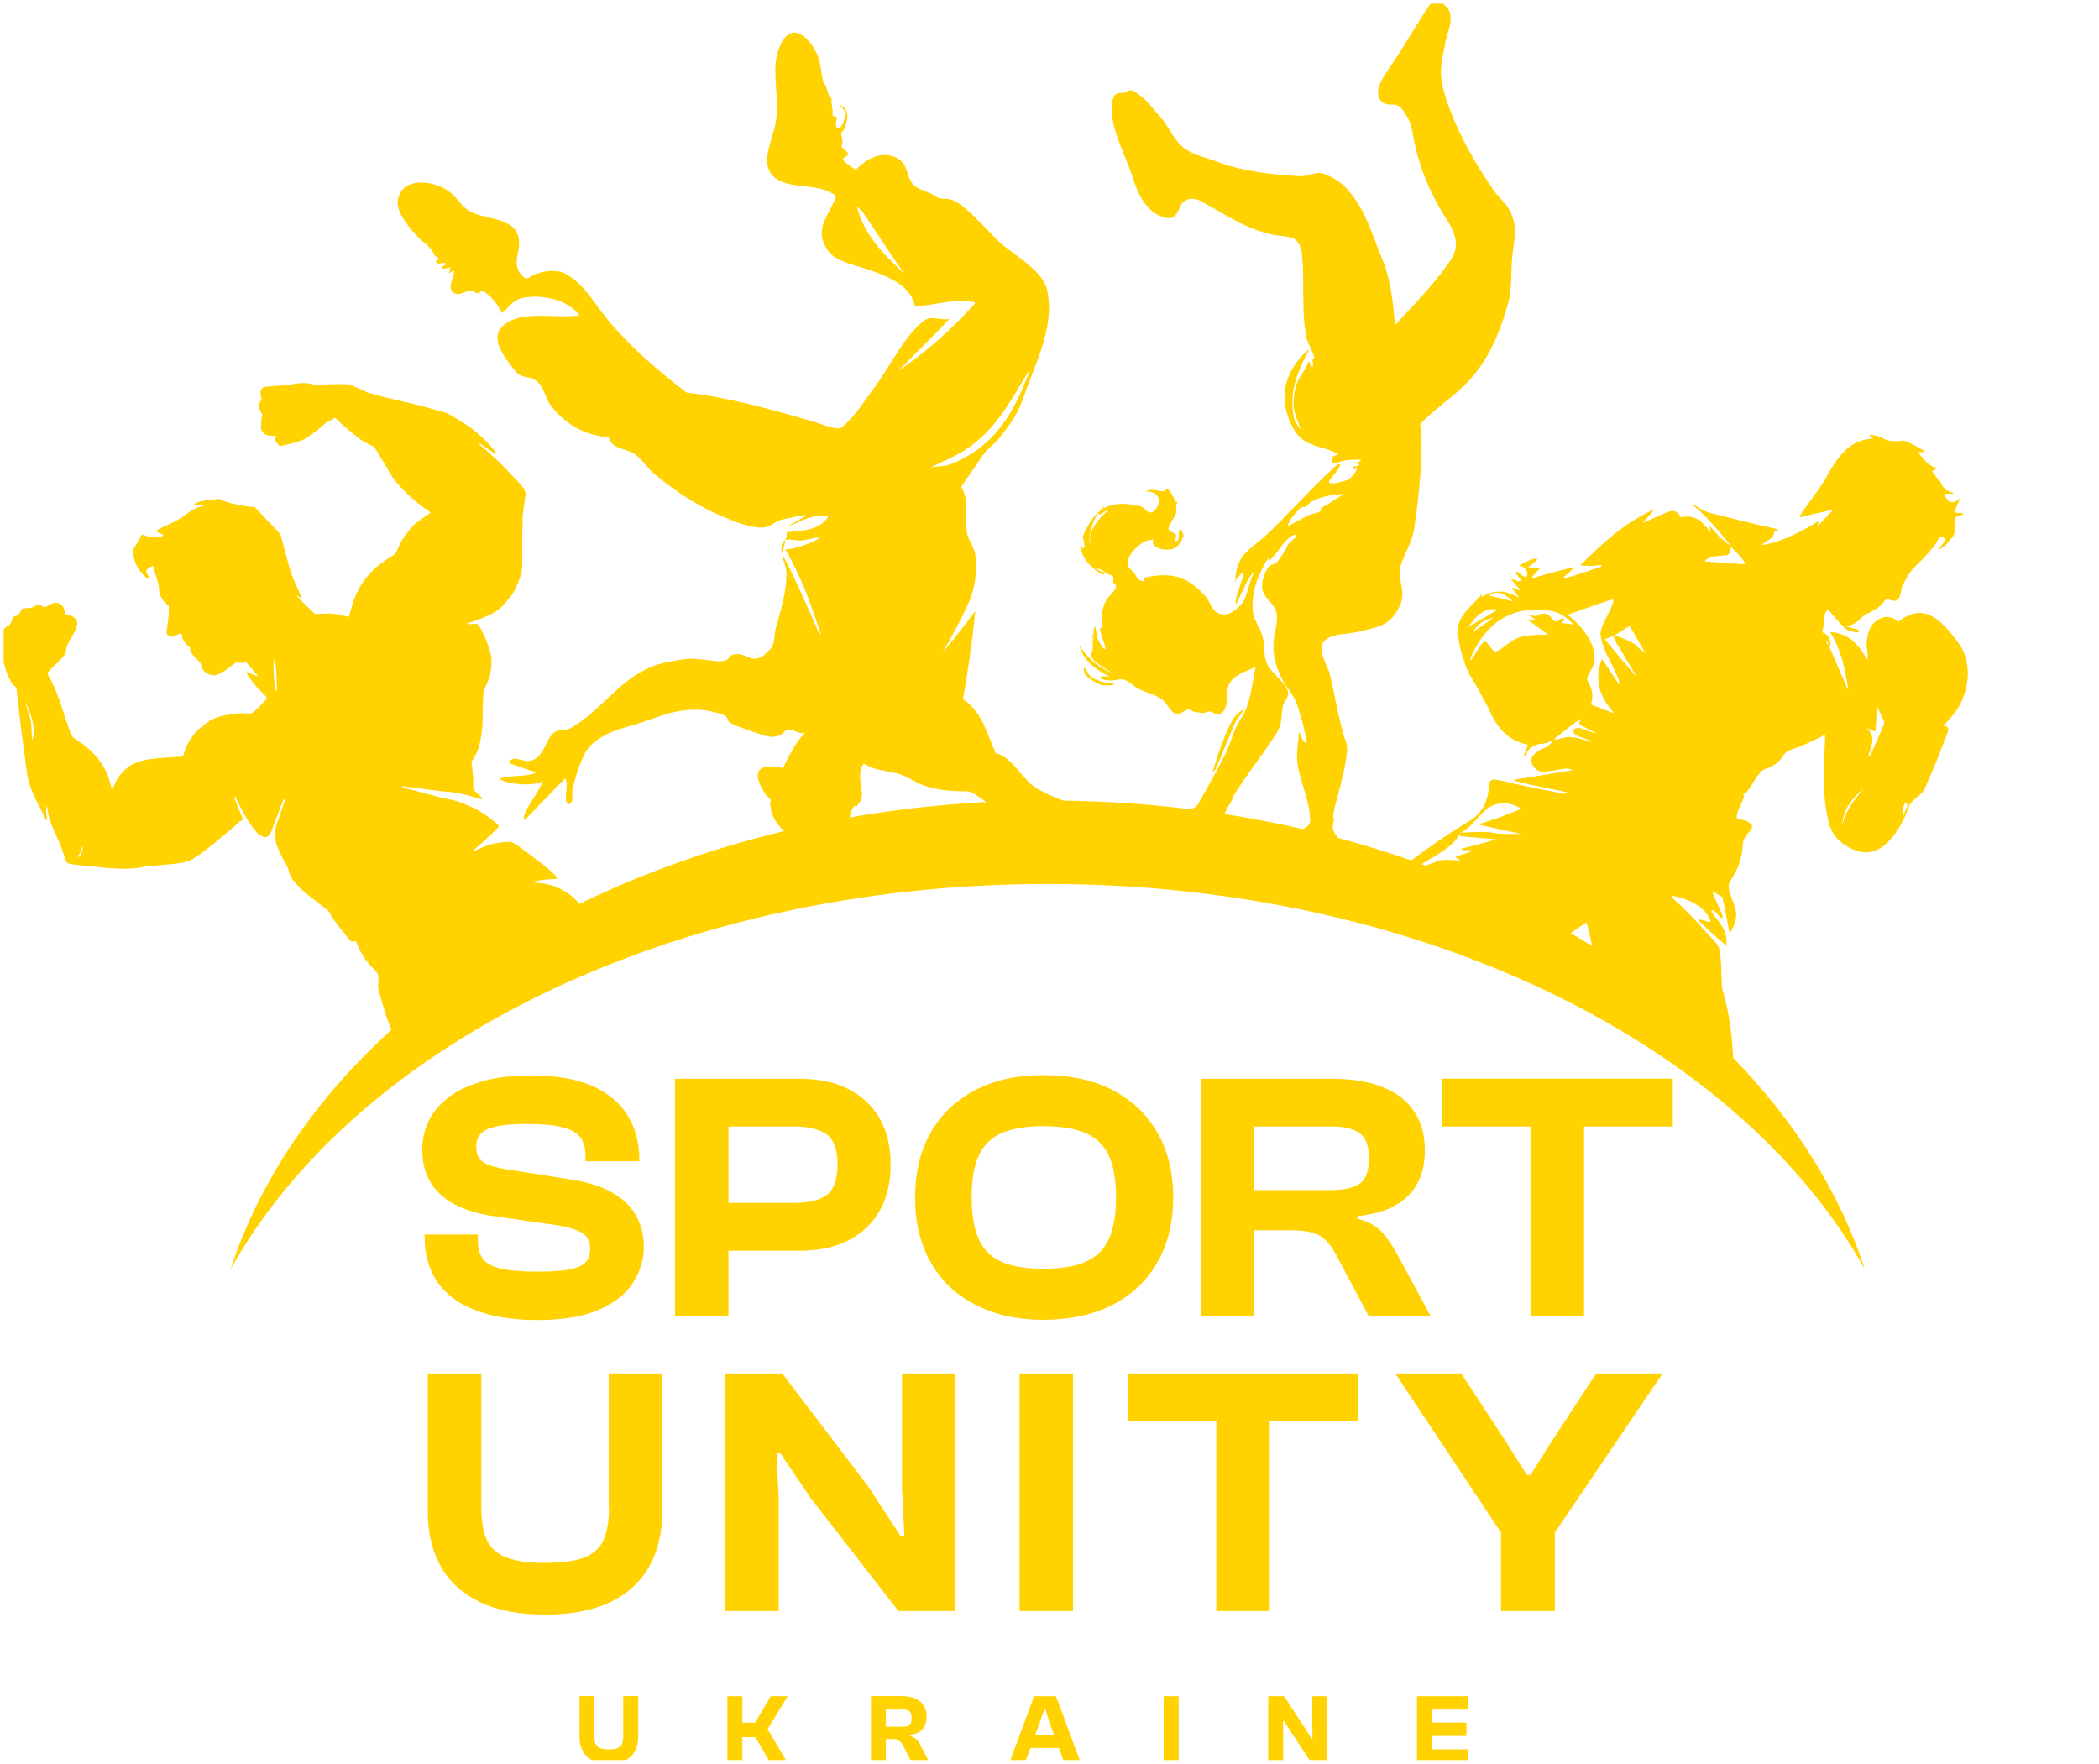 <svg width="288" height="242" viewBox="0 0 288 242" fill="none" xmlns="http://www.w3.org/2000/svg" xmlns:xlink="http://www.w3.org/1999/xlink">
	<desc>
			Created with Pixso.
	</desc>
	<defs>
		<clipPath id="clip19_733">
			<rect id="SportUnity" rx="0" width="287" height="241" transform="translate(0.5 0.5)" fill="white" fill-opacity="0"/>
		</clipPath>
	</defs>
	<g clip-path="url(#clip19_733)">
		<path id="Logo" d="M198.75 30.53C196.17 26.5 194.69 22.94 193.93 18.82L193.93 18.8C193.57 16.81 193.35 16.31 192.4 15.01C191.92 14.36 191.39 14.35 190.86 14.35C190.34 14.34 189.83 14.33 189.37 13.7C189.16 13.41 189.07 13.08 189.07 12.74C189.07 11.61 189.98 10.29 190.55 9.47C190.58 9.41 190.62 9.36 190.66 9.3C191.73 7.74 192.68 6.19 193.63 4.65C194.53 3.2 195.41 1.75 196.39 0.32C196.93 -0.46 197.82 0.35 198.29 0.78C198.34 0.83 198.39 0.87 198.43 0.9C198.85 1.27 199.01 1.92 199.03 2.22C199.04 2.33 199.04 2.44 199.04 2.55C199.04 3.3 198.86 3.87 198.67 4.48C198.54 4.89 198.4 5.33 198.31 5.84C198.25 6.27 198.16 6.68 198.07 7.09C197.89 7.96 197.71 8.83 197.71 9.84C197.71 9.9 197.71 9.96 197.71 10.02C197.74 11.6 198.35 13.5 198.95 15.08C200.44 19 202.61 22.76 204.97 26.14C205.27 26.58 205.64 26.98 205.99 27.37C206.51 27.95 207.01 28.5 207.27 29.11C207.71 30.11 207.85 30.97 207.85 31.81C207.85 32.49 207.75 33.17 207.65 33.92C207.61 34.24 207.56 34.58 207.52 34.93C207.43 35.75 207.41 36.58 207.38 37.42C207.34 38.85 207.3 40.28 206.92 41.65C205.89 45.4 204.31 49.17 201.76 52C200.55 53.33 199.33 54.32 198.11 55.3C197.02 56.18 195.94 57.06 194.86 58.18C194.89 58.37 194.91 58.57 194.94 58.77C195.01 59.47 195.05 60.29 195.05 61.17C195.05 64.75 194.5 69.48 194 72.71C193.86 73.69 193.4 74.69 192.97 75.66C192.58 76.51 192.2 77.34 192.08 78.08C192.05 78.24 192.04 78.4 192.04 78.56C192.04 79.01 192.13 79.46 192.22 79.93C192.32 80.43 192.42 80.94 192.42 81.49C192.42 82.05 192.31 82.65 191.98 83.3C190.74 85.72 189.43 86 186.41 86.66C186.21 86.7 186 86.75 185.78 86.8C185.55 86.84 185.25 86.88 184.9 86.92C183.69 87.06 181.98 87.25 181.5 88.26C181.38 88.49 181.34 88.75 181.34 89.03C181.34 89.86 181.77 90.82 182.1 91.56C182.26 91.91 182.4 92.21 182.45 92.42C182.74 93.65 182.98 94.79 183.2 95.89C183.53 97.47 183.84 98.95 184.25 100.5C184.35 100.85 184.45 101.12 184.53 101.36C184.7 101.84 184.83 102.21 184.83 102.77C184.83 102.91 184.82 103.06 184.81 103.23C184.6 105.2 184.07 107.22 183.55 109.19C183.41 109.74 183.27 110.28 183.13 110.81C183.03 111.21 182.92 111.68 182.92 112.01C182.93 112.17 182.95 112.23 182.97 112.27C182.99 112.31 183.01 112.35 183.01 112.42C183.01 112.45 183.01 112.48 183 112.53C182.99 112.63 182.97 112.75 182.95 112.87C182.91 113.09 182.87 113.32 182.87 113.54C182.87 113.87 183.1 114.29 183.27 114.54C183.35 114.67 183.4 114.61 183.42 114.58C183.42 114.57 183.43 114.56 183.43 114.56C183.44 114.56 183.44 114.61 183.44 114.76C183.43 114.81 183.43 114.86 183.42 114.92C186.91 115.85 190.32 116.9 193.64 118.06C196.22 116.12 198.73 114.38 201.64 112.64C203.34 111.61 204.21 109.92 204.28 107.84C204.3 107.19 204.56 106.87 205.33 106.99C205.87 107.07 206.53 107.23 207.19 107.38C207.49 107.45 207.79 107.52 208.08 107.59C209.54 107.93 211.1 108.23 212.63 108.52C213.26 108.64 213.88 108.76 214.49 108.88C214.64 108.92 214.9 108.87 214.95 108.83C214.97 108.82 214.98 108.78 214.98 108.75C214.98 108.71 214.97 108.68 214.95 108.68C214.09 108.5 213.22 108.32 212.35 108.15L212.35 108.15C210.83 107.85 209.31 107.54 207.86 107.15C207.82 107.15 207.81 107.1 207.81 107.05C207.81 107 207.82 106.95 207.86 106.95C209.4 106.74 210.95 106.48 212.51 106.21C213.63 106.02 214.75 105.83 215.86 105.66C215.81 105.64 215.77 105.63 215.72 105.62C215.68 105.6 215.64 105.59 215.6 105.58L215.56 105.57C215.26 105.47 215.11 105.43 214.58 105.49C214.29 105.53 213.92 105.59 213.54 105.66C213.01 105.75 212.44 105.84 211.95 105.89C211.08 105.96 210.35 105.44 210.15 104.61C210.12 104.52 210.11 104.42 210.11 104.34C210.11 103.67 210.75 103.25 211.17 102.98C211.4 102.83 211.66 102.72 211.88 102.63C212.1 102.54 212.29 102.46 212.4 102.36C212.6 102.2 212.92 101.89 212.92 101.75C212.92 101.73 212.9 101.71 212.87 101.7C212.8 101.68 212.67 101.73 212.51 101.8C212.26 101.91 211.92 102.05 211.52 102.05C210.85 102.05 209.56 102.58 209.4 103.58C209.4 103.63 209.07 103.85 209.07 103.71C209.07 103.7 209.07 103.69 209.08 103.68C209.11 103.57 209.25 103.22 209.39 102.88C209.49 102.62 209.6 102.36 209.65 102.21C207.22 101.62 205.94 100.48 204.71 98.24C204.61 98.04 204.55 97.88 204.48 97.72C204.37 97.46 204.26 97.18 203.96 96.66C203.79 96.36 203.6 96 203.39 95.61L203.39 95.61C203 94.87 202.55 94.01 201.99 93.15C201.12 91.84 200.27 89.09 200.1 87.41L199.97 87.53C199.95 87.35 199.94 87.17 199.94 87C199.94 85.57 200.55 84.48 201.37 83.62C202 82.96 202.37 82.57 202.78 82.13L202.78 82.13C202.97 81.92 203.17 81.71 203.41 81.46C203.42 81.44 203.43 81.44 203.43 81.45C203.43 81.47 203.41 81.52 203.39 81.58C203.36 81.67 203.32 81.8 203.32 81.86C203.32 81.9 203.33 81.92 203.38 81.89C205.1 80.81 206.64 81.01 208.41 82.01C208.33 81.86 208.15 81.61 207.96 81.37C207.73 81.08 207.51 80.79 207.49 80.67C207.49 80.67 207.49 80.67 207.49 80.67C207.49 80.57 207.74 80.69 207.99 80.8C208.26 80.92 208.53 81.05 208.53 80.95L208.53 80.94C208.51 80.85 208.26 80.57 208.01 80.28C207.71 79.95 207.39 79.59 207.39 79.48C207.39 79.39 207.65 79.5 207.91 79.61C208.13 79.7 208.34 79.79 208.39 79.76C208.44 79.74 208.48 79.73 208.52 79.73C208.59 79.73 208.64 79.73 208.64 79.61C208.64 79.54 208.51 79.36 208.37 79.16L208.37 79.16C208.18 78.91 207.98 78.62 207.98 78.48C207.98 78.46 207.98 78.44 207.99 78.43C208.05 78.35 208.29 78.53 208.56 78.73C208.92 79 209.33 79.31 209.46 79.13C209.53 79.03 209.57 78.92 209.57 78.79C209.57 78.31 209.11 77.7 208.48 77.65C208.91 77.2 210.37 76.62 210.75 76.65C210.86 76.65 210.92 76.65 210.94 76.65C210.92 76.66 210.88 76.69 210.88 76.77C210.88 76.85 210.62 77.05 210.35 77.27C210.04 77.52 209.7 77.79 209.7 77.91C209.7 77.99 210.05 77.96 210.41 77.93C210.8 77.9 211.22 77.87 211.22 77.97C211.22 77.98 211.22 77.98 211.22 77.98C211.19 78.12 210.97 78.35 210.73 78.6C210.46 78.87 210.18 79.16 210.1 79.39C211.89 78.85 213.84 78.31 215.65 77.88C215.72 77.87 215.79 77.92 215.79 78C215.79 78.03 215.78 78.07 215.75 78.11C215.69 78.2 215.31 78.53 214.98 78.81C214.75 79.01 214.54 79.19 214.49 79.24C214.47 79.28 214.45 79.31 214.45 79.33C214.45 79.39 214.53 79.39 214.56 79.39C216.25 78.93 218.09 78.3 219.71 77.73C219.74 77.72 219.75 77.69 219.75 77.66C219.75 77.59 219.7 77.51 219.58 77.51C219.5 77.51 219.33 77.54 219.14 77.57C218.85 77.61 218.5 77.66 218.27 77.66C217.89 77.66 217.25 77.63 216.83 77.58C219.94 74.45 222.99 71.64 227.08 69.85C226.62 70.4 226.13 70.93 225.64 71.45L225.52 71.59L225.34 71.78C225.83 71.57 226.31 71.36 226.79 71.14C227.37 70.87 227.96 70.6 228.57 70.36C229.67 69.93 230.01 69.98 230.66 70.99C232.65 70.51 233.63 71.66 234.69 73.02C234.71 73.05 234.72 73.04 234.72 73.01C234.72 72.94 234.69 72.8 234.67 72.66L234.67 72.66C234.63 72.5 234.6 72.34 234.6 72.27C234.6 72.22 234.61 72.2 234.64 72.23C234.75 72.32 235.02 72.63 235.3 72.95L235.3 72.95C235.63 73.33 235.97 73.72 236.09 73.81C236.18 73.86 236.39 74.05 236.62 74.25L236.62 74.25L236.62 74.25C236.97 74.55 237.35 74.88 237.35 74.81C237.35 74.8 237.35 74.8 237.34 74.78C237.37 74.83 237.39 74.86 237.41 74.89L237.43 74.91L237.44 74.93C237.44 74.93 237.44 74.93 237.45 74.94C237.46 74.95 237.47 74.97 237.48 74.98L237.48 74.94L237.45 74.89C237.37 74.78 237.28 74.65 237.28 74.65C237.28 74.65 237.29 74.67 237.31 74.69C236.9 74.12 233.18 69.61 232.1 69.28C232.09 69.28 232.09 69.28 232.09 69.28C232.09 69.26 232.49 69.26 232.68 69.4C233.77 70.22 234.78 70.44 236.02 70.72C236.41 70.81 236.83 70.91 237.28 71.03C239.15 71.53 241.71 72.13 243.75 72.57C243.81 72.59 244 72.7 244 72.75C244 72.75 244 72.76 244 72.76C243.99 72.78 243.88 72.79 243.76 72.79C243.61 72.8 243.43 72.81 243.43 72.86C243.41 73.66 243 73.91 242.52 74.19C242.26 74.35 241.98 74.52 241.72 74.8C244.65 74.32 246.99 72.99 249.5 71.53C249.51 71.53 249.51 71.54 249.51 71.56C249.51 71.62 249.49 71.73 249.46 71.83C249.43 71.94 249.41 72.04 249.41 72.09C249.41 72.12 249.42 72.13 249.45 72.11C249.8 71.79 250.21 71.34 250.63 70.89C250.94 70.55 251.25 70.22 251.54 69.93C250.98 70.06 250.43 70.18 249.88 70.3L249.87 70.3C248.89 70.52 247.9 70.74 246.91 70.98C247.2 70.34 247.22 70.31 247.68 69.7L247.78 69.56C248.33 68.82 249.45 67.29 250.05 66.37C250.34 65.92 250.58 65.49 250.82 65.06C251.07 64.62 251.31 64.17 251.62 63.71C253.02 61.65 254.43 60.32 257.02 60.17C257 60.13 256.89 60.06 256.79 60.01C256.69 59.95 256.6 59.9 256.6 59.87C256.6 59.87 256.6 59.87 256.6 59.87C256.6 59.86 256.6 59.86 256.6 59.85C256.6 59.84 256.59 59.81 256.58 59.78C256.56 59.75 256.55 59.72 256.55 59.69C256.55 59.65 256.58 59.63 256.7 59.65C256.72 59.65 256.75 59.66 256.77 59.66L256.86 59.68C257.24 59.73 257.94 59.84 258.36 60.13C258.84 60.48 259.88 60.6 260.46 60.52C261.05 60.42 261.17 60.42 261.7 60.62C262.24 60.82 263.6 61.61 263.94 61.83C264.04 61.89 264.07 61.93 264.07 61.95C264.07 61.96 264.04 61.97 264.01 61.97C263.97 61.98 263.92 61.98 263.92 62.01C263.92 62.02 263.92 62.02 263.92 62.03C263.92 62.03 263.93 62.04 263.93 62.04C263.93 62.08 263.76 62.06 263.59 62.03C263.39 62.01 263.17 61.98 263.17 62.04C263.17 62.05 263.17 62.06 263.19 62.08C263.27 62.18 263.36 62.29 263.44 62.39C264.1 63.21 264.85 64.14 265.91 64.21C265.93 64.21 265.94 64.21 265.94 64.22C265.94 64.24 265.84 64.28 265.71 64.33C265.48 64.42 265.14 64.55 265.14 64.66C265.14 64.67 265.14 64.68 265.14 64.69C265.2 64.8 265.38 65.05 265.56 65.29C265.7 65.48 265.84 65.67 265.91 65.79C265.98 65.9 266.05 65.93 266.11 65.95C266.19 65.98 266.26 66.01 266.31 66.24C266.41 66.64 266.83 67.15 267.2 67.32C267.33 67.38 267.48 67.43 267.61 67.48C267.82 67.55 268 67.61 268.05 67.7C268.05 67.71 268.06 67.71 268.06 67.71C268.06 67.76 267.83 67.75 267.57 67.74C267.22 67.73 266.79 67.71 266.79 67.84C266.79 67.85 266.79 67.86 266.8 67.87C267.23 68.97 267.87 69.31 268.9 68.37C268.86 68.6 268.71 68.92 268.57 69.24C268.4 69.62 268.24 69.99 268.24 70.2C268.25 70.4 268.56 70.38 268.85 70.37C269.1 70.36 269.34 70.35 269.34 70.48C269.34 70.49 269.34 70.49 269.34 70.5C269.33 70.62 269.14 70.68 268.91 70.75C268.61 70.84 268.25 70.95 268.19 71.26C268.17 71.33 268.17 71.4 268.17 71.48C268.17 71.62 268.19 71.79 268.2 71.97C268.22 72.17 268.24 72.38 268.24 72.59C268.24 72.95 268.18 73.31 267.95 73.61C267.9 73.67 267.85 73.74 267.79 73.81C267.3 74.45 266.8 75.08 266.03 75.37C266.04 75.21 266.25 74.98 266.46 74.74C266.68 74.48 266.9 74.22 266.9 74.05C266.9 74.02 266.9 74 266.88 73.97C266.72 73.69 266.21 73.39 265.81 74.24C265.41 75.09 263.67 76.88 262.89 77.61C262.14 78.31 261.71 79.1 261.32 79.8L261.26 79.91C260.99 80.4 260.93 80.7 260.85 81.08C260.82 81.25 260.78 81.43 260.71 81.66C260.51 82.35 260.1 82.6 259.46 82.35C258.82 82.11 258.74 82.17 258.36 82.74C257.97 83.3 256.89 83.88 256.32 84.15C256.09 84.26 256.01 84.27 255.95 84.28C255.87 84.29 255.87 84.29 255.58 84.6C255.11 85.12 254.11 85.98 253.18 85.91C253.36 86 253.84 86.11 254.25 86.21C254.57 86.29 254.86 86.36 254.93 86.4C255 86.43 255.04 86.52 255.04 86.61C255.04 86.72 254.97 86.82 254.81 86.78C254.76 86.77 254.68 86.76 254.59 86.74C254.21 86.69 253.57 86.59 253.11 86.16C252.54 85.65 251.4 84.32 250.8 83.59C250.29 84.12 250.26 84.74 250.23 85.39C250.21 85.83 250.18 86.3 250 86.75C250.88 87.04 251.17 87.74 251.17 88.52C251.17 88.58 251.17 88.64 251.17 88.71C251.15 88.81 250.95 88.59 250.95 88.59C250.95 88.59 250.75 88.01 250.72 88.04C250.68 88.09 250.58 88.11 250.55 88.11C250.55 88.11 250.55 88.11 250.55 88.11C250.55 88.15 250.95 88.61 250.95 88.61C250.95 88.61 253.43 94.36 253.61 94.78C253.24 92.1 252.67 89.22 251.1 86.71C253.74 86.96 254.91 88.31 256.23 90.54C256.24 90.31 256.25 90.17 256.26 90.06C256.26 89.97 256.27 89.91 256.27 89.83C256.27 89.67 256.25 89.48 256.17 88.99C256.14 88.81 256.12 88.6 256.12 88.37C256.12 87.31 256.48 85.86 257.45 85.2C258.64 84.38 259.34 84.52 260.51 85.27C262.57 83.75 264.19 83.64 266.18 85.32C267 86.01 267.7 86.91 268.37 87.75L268.55 87.99C269.58 89.3 270 90.86 270 92.38C270 93.29 269.85 94.2 269.59 95.03C269.01 96.93 268.28 97.76 267.24 98.96C267.06 99.16 266.87 99.38 266.66 99.62C267.17 99.64 267.31 99.84 267.31 100.09C267.31 100.29 267.22 100.52 267.15 100.71L267.12 100.78C266.97 101.16 266.83 101.53 266.69 101.89C265.84 104.1 265.03 106.19 264.02 108.34C263.85 108.69 263.47 109.01 263.14 109.28C262.97 109.42 262.82 109.55 262.7 109.67C262.65 109.72 262.59 109.78 262.54 109.83L262.49 109.88C262.23 110.14 262.01 110.36 261.9 110.66C261.23 112.63 260.28 114.39 258.79 115.77C257.3 117.15 255.67 117.23 254.03 116.45C252.39 115.67 251.3 114.44 250.92 112.86C250.39 110.72 250.24 108.63 250.24 106.54C250.24 105.24 250.3 103.94 250.36 102.63L250.39 101.93C250.4 101.78 250.4 101.62 250.41 101.46L250.42 101.25L250.42 101.21L250.42 101.18C250.42 101.15 250.42 101.12 250.42 101.09L250.43 101.02C250.43 100.96 250.43 100.91 250.43 100.87C250.43 100.82 250.43 100.8 250.42 100.8C249.36 101.35 247.61 102.21 246.59 102.56C246.5 102.59 246.42 102.62 246.34 102.65C245.48 102.94 245.01 103.1 244.58 103.81C244.11 104.59 243.3 105.11 242.61 105.36C242.51 105.39 242.43 105.42 242.36 105.45C241.93 105.6 241.89 105.61 241.51 106.02C241.2 106.35 240.72 107.1 240.35 107.69C240.17 107.97 240.02 108.21 239.92 108.35C239.72 108.64 239.52 108.77 239.36 108.87C239.27 108.93 239.2 108.97 239.15 109.03C239.13 109.06 239.12 109.08 239.12 109.1C239.12 109.12 239.17 109.11 239.22 109.1C239.27 109.09 239.32 109.07 239.32 109.1C239.25 109.53 239.03 110.01 238.81 110.49C238.55 111.06 238.29 111.62 238.29 112.1C238.29 112.13 238.3 112.16 238.3 112.19C238.32 112.41 238.58 112.44 238.91 112.48C239.17 112.51 239.48 112.54 239.72 112.69C239.75 112.71 239.79 112.73 239.82 112.75C240.12 112.94 240.4 113.1 240.4 113.39C240.4 113.56 240.31 113.76 240.09 114.04C240.01 114.14 239.93 114.23 239.86 114.32C239.36 114.92 239.13 115.2 239.08 116.39C239.03 117.73 238.31 119.56 237.38 120.94C237.26 121.11 237.18 121.33 237.18 121.64C237.18 121.81 237.2 122 237.26 122.22C237.33 122.47 237.45 122.79 237.58 123.16C237.78 123.73 238.02 124.39 238.16 124.97C238.21 125.13 238.22 125.31 238.22 125.5C238.22 126.36 237.81 127.37 237.31 128.08C237.24 127.72 237.18 127.36 237.11 126.99C236.89 125.83 236.68 124.65 236.41 123.52C236.4 123.48 236.4 123.43 236.39 123.38C236.38 123.25 236.37 123.12 236.28 123.09C236.24 123.07 236.16 123.02 236.04 122.94C235.67 122.7 234.99 122.25 234.99 122.42C234.99 122.43 234.99 122.43 234.99 122.44C235.08 122.82 235.35 123.4 235.64 124.01C235.93 124.64 236.24 125.29 236.38 125.78C236.38 125.79 236.38 125.79 236.38 125.79C236.38 125.85 236.25 126.01 236.12 125.93C236.07 125.89 235.87 125.68 235.66 125.45C235.42 125.19 235.15 124.9 235.09 124.87C234.99 124.83 234.79 124.99 234.79 125.1C234.79 125.12 234.79 125.14 234.8 125.15C234.94 125.32 235.07 125.48 235.2 125.64C236.11 126.75 236.9 127.71 236.9 129.25C236.9 129.41 236.9 129.58 236.88 129.76C235.61 128.68 234.29 127.55 233.13 126.37C233.12 126.35 233.11 126.33 233.11 126.31C233.11 126.25 233.17 126.17 233.28 126.17C233.36 126.17 233.63 126.25 233.91 126.34C234.19 126.43 234.46 126.51 234.54 126.51C234.65 126.53 234.7 126.45 234.7 126.39C234.7 126.37 234.69 126.35 234.69 126.33C233.87 124.19 231.43 123.29 229.29 122.86C229.37 123.04 229.47 123.2 229.62 123.34C231.33 124.88 232.81 126.42 234.34 128.18C234.48 128.34 234.64 128.5 234.8 128.66C235.28 129.13 235.78 129.62 235.94 130.36C236.1 131.04 236.14 132.25 236.18 133.2L236.18 133.2C236.19 133.62 236.2 133.98 236.22 134.23C236.25 134.5 236.25 134.72 236.25 134.89C236.25 134.94 236.25 134.99 236.25 135.03C236.25 135.07 236.25 135.11 236.25 135.14C236.25 135.37 236.26 135.55 236.33 135.78C237.29 138.96 237.63 141.97 237.82 145.17C246.21 153.77 252.42 163.57 255.87 174.15C238.65 143.25 194.94 121.29 143.75 121.29C92.57 121.29 48.85 143.25 31.64 174.15C35.61 161.95 43.27 150.77 53.71 141.29C53.35 140.43 52.96 139.38 52.77 138.69C52.62 138.21 52.46 137.67 52.32 137.17C52.19 136.71 52.08 136.28 51.98 135.98C51.89 135.7 51.87 135.55 51.87 135.44C51.87 135.38 51.87 135.33 51.88 135.27C51.89 135.21 51.9 135.14 51.9 135.05C51.9 135.03 51.9 135 51.9 134.98C51.9 134.79 51.91 134.7 51.93 134.62C51.94 134.55 51.95 134.48 51.95 134.36C51.95 134.33 51.95 134.29 51.95 134.25C51.93 133.87 51.9 133.55 51.51 133.2C51.13 132.85 50.64 132.29 50.26 131.82C49.87 131.35 49.29 130.26 49.12 129.82C48.99 129.53 48.99 129.52 48.96 129.45C48.95 129.42 48.93 129.38 48.9 129.31C48.8 129.06 48.69 129.09 48.54 129.18C48.37 129.26 48.27 129.21 48.17 129.14C48.11 129.1 48.06 129.04 48.02 129C48.01 128.98 47.99 128.97 47.98 128.96L47.97 128.94C47.33 128.23 46.25 126.83 45.83 126.23C45.57 125.86 45.48 125.7 45.4 125.55C45.35 125.45 45.3 125.36 45.21 125.22C45.01 124.91 44.99 124.9 44.81 124.77C44.78 124.75 44.74 124.72 44.69 124.69C44.48 124.53 44.43 124.49 44.27 124.36C44.21 124.31 44.12 124.25 44.01 124.15C43.84 124.02 43.56 123.8 43.25 123.57L43.24 123.56L43.23 123.55C42.78 123.2 42.28 122.82 42 122.59C41.53 122.21 41.18 121.87 40.88 121.54C40.74 121.39 40.69 121.32 40.63 121.25C40.57 121.18 40.52 121.11 40.35 120.93C40.04 120.59 39.76 120.13 39.64 119.58C39.53 119.03 39.28 118.58 38.94 118.03C38.61 117.5 38.29 116.77 38.02 116.12C37.84 115.69 37.78 114.94 37.78 114.34C37.78 114.04 37.79 113.79 37.82 113.62C37.87 113.33 38.31 112.09 38.65 111.11C38.88 110.47 39.06 109.94 39.07 109.87C39.09 109.8 39.09 109.76 39.09 109.73C39.09 109.69 39.08 109.69 39.05 109.68L39.04 109.67C39.03 109.67 39.03 109.67 39.02 109.67L38.99 109.7C38.99 109.7 38.96 109.63 38.87 109.77C38.82 109.86 38.17 111.58 37.74 112.75C37.54 113.28 37.38 113.7 37.35 113.77C37.25 114.04 37.1 114.39 36.88 114.61C36.67 114.82 36.52 114.96 36.15 114.81L36.13 114.8C35.77 114.67 35.57 114.6 35.2 114.19C34.81 113.77 34.24 112.94 33.86 112.33C33.47 111.71 32.66 110.12 32.44 109.65C32.29 109.35 32.29 109.35 32.27 109.36C32.26 109.36 32.24 109.37 32.2 109.35C32.15 109.32 32.13 109.34 32.13 109.38C32.13 109.43 32.17 109.52 32.2 109.6C32.25 109.73 32.3 109.87 32.44 110.2C32.49 110.32 32.59 110.58 32.72 110.88L32.72 110.89L32.72 110.89L32.72 110.89C32.92 111.39 33.17 111.99 33.24 112.18C33.28 112.27 33.3 112.32 33.32 112.36C33.33 112.39 33.34 112.4 33.34 112.41C33.34 112.41 33.34 112.41 33.34 112.42C33.34 112.42 33.33 112.43 33.32 112.44C33.31 112.45 33.29 112.46 33.27 112.48C33.23 112.52 33.15 112.57 33.06 112.62C32.95 112.68 32.84 112.74 32.77 112.81C31.94 113.6 30.74 114.58 29.79 115.36L29.79 115.36C29.55 115.55 29.34 115.73 29.15 115.89C28.16 116.68 27.57 117.15 26.67 117.72C25.77 118.28 25.05 118.38 24.01 118.51C23.51 118.57 22.75 118.64 22.02 118.7C21.24 118.76 20.48 118.83 20.07 118.88C19.63 118.93 19.37 118.99 19.15 119.03C18.97 119.07 18.82 119.1 18.65 119.11C17.09 119.28 15.3 119.16 14.03 119.03L12.54 118.87L12.54 118.87C11.76 118.79 11.03 118.72 10.54 118.66C9.83 118.59 9.8 118.58 9.52 118.5L9.52 118.5L9.4 118.46C9.32 118.44 9.26 118.43 9.23 118.42C9.19 118.41 9.18 118.41 9.18 118.4C9.18 118.4 9.18 118.4 9.18 118.4C9.18 118.39 9.18 118.39 9.18 118.39C9.18 118.38 9.18 118.37 9.18 118.36C9.18 118.33 9.17 118.28 9.1 118.17C8.98 117.96 8.86 117.61 8.75 117.25C8.67 117.01 8.6 116.78 8.52 116.59C8.45 116.41 8.39 116.25 8.33 116.1C8.22 115.8 8.11 115.5 7.93 115.12C7.65 114.54 7.06 113.16 6.86 112.58C6.71 112.15 6.64 111.71 6.58 111.38C6.56 111.26 6.55 111.16 6.53 111.08C6.51 110.99 6.5 110.93 6.49 110.89C6.48 110.83 6.48 110.81 6.47 110.8C6.46 110.79 6.46 110.78 6.45 110.77L6.43 110.75C6.36 110.66 6.34 110.65 6.33 110.83C6.33 110.85 6.33 110.88 6.33 110.91C6.33 111.2 6.38 111.95 6.41 112.14C6.43 112.23 6.43 112.3 6.43 112.35C6.43 112.42 6.42 112.46 6.38 112.51C6.31 112.59 6.26 112.48 6.24 112.43C5.96 111.75 5.63 111.1 5.29 110.44C5.08 110.04 4.87 109.64 4.67 109.23C4.17 108.14 3.82 106.99 3.67 105.79C3.57 105.01 3.47 104.26 3.36 103.49C3.3 103.08 3.24 102.66 3.19 102.23C3.02 101 2.73 98.79 2.63 97.77C2.53 96.76 2.47 96.23 2.38 95.63C2.36 95.39 2.34 95.23 2.33 95.1C2.32 94.91 2.31 94.79 2.27 94.58C2.21 94.31 2.21 94.31 2.12 94.24C2.09 94.22 2.06 94.19 2.02 94.15L1.98 94.12C1.79 93.94 1.56 93.73 1.46 93.47L1.46 93.45C1.36 93.18 1.34 93.13 1.16 92.83C1 92.53 0.83 92.1 0.73 91.67C0.68 91.51 0.62 91.26 0.54 91C0.42 90.56 0.28 90.08 0.23 89.86C0.21 89.8 0.2 89.76 0.2 89.73C0.19 89.72 0.18 89.7 0.16 89.66L0.14 89.62C0.06 89.45 0 89.31 0 89.08C0 89 0 88.9 0.03 88.79C0.06 88.61 0.12 88.29 0.17 87.95C0.25 87.52 0.33 87.05 0.38 86.85C0.42 86.65 0.43 86.64 0.44 86.63C0.45 86.62 0.46 86.62 0.49 86.5C0.56 86.23 0.79 85.98 1.05 85.9C1.3 85.81 1.36 85.71 1.46 85.51C1.56 85.32 1.65 85.13 1.71 84.9C1.78 84.67 1.93 84.5 2.18 84.5C2.43 84.5 2.55 84.37 2.65 84.18C2.75 83.98 2.87 83.8 2.98 83.65C3.1 83.5 3.17 83.47 3.37 83.45C3.57 83.44 3.92 83.42 4.1 83.42C4.29 83.42 4.36 83.4 4.51 83.3C4.63 83.21 4.68 83.19 4.84 83.12L4.89 83.1C5.07 83.02 5.46 83.02 5.64 83.1C5.72 83.14 5.75 83.15 5.77 83.17C5.8 83.19 5.82 83.2 5.94 83.24C5.97 83.24 6 83.25 6.03 83.26C6.18 83.3 6.28 83.34 6.51 83.14C6.78 82.9 7.3 82.7 7.75 82.72C8.2 82.72 8.6 83.09 8.73 83.42C8.8 83.59 8.83 83.7 8.86 83.8C8.88 83.9 8.9 83.98 8.95 84.08C8.97 84.13 8.99 84.17 9 84.2C9.03 84.3 9.04 84.31 9.27 84.33C9.57 84.37 10.06 84.57 10.31 84.85C10.51 85.08 10.6 85.26 10.6 85.52C10.6 85.58 10.6 85.64 10.59 85.71C10.52 86.1 10.37 86.41 10.17 86.81C9.97 87.21 9.6 87.88 9.37 88.24C9.15 88.6 9.11 88.91 9.06 89.23L9.05 89.31C9 89.66 8.97 89.71 8.75 89.99C8.59 90.19 8.41 90.38 8.2 90.6C8.12 90.68 8.04 90.76 7.95 90.85C7.84 90.97 7.68 91.12 7.51 91.28C7.2 91.58 6.86 91.91 6.7 92.12C6.63 92.21 6.58 92.26 6.55 92.29C6.52 92.32 6.51 92.33 6.5 92.35C6.5 92.35 6.5 92.36 6.5 92.36C6.5 92.38 6.51 92.4 6.53 92.45C6.55 92.49 6.58 92.54 6.61 92.63C6.69 92.83 6.75 92.92 6.82 93.04C6.9 93.16 6.99 93.32 7.16 93.66C7.5 94.35 8.27 96.24 8.53 97.19C8.82 98.12 9.37 99.75 9.62 100.37C9.7 100.56 9.74 100.67 9.77 100.73C9.79 100.79 9.8 100.81 9.81 100.84C9.82 100.85 9.83 100.87 9.84 100.89C9.86 100.92 9.88 100.95 9.92 101.02C9.96 101.08 9.98 101.12 9.99 101.15C10.01 101.18 10.01 101.19 10.02 101.2C10.03 101.2 10.03 101.21 10.05 101.21C10.07 101.23 10.13 101.25 10.26 101.35C10.4 101.46 10.56 101.56 10.74 101.68C10.97 101.83 11.23 101.99 11.53 102.21C12.06 102.6 13.05 103.56 13.5 104.16C13.97 104.76 14.4 105.54 14.67 106.12C14.89 106.6 15.08 107.29 15.19 107.71L15.19 107.71C15.22 107.8 15.24 107.88 15.25 107.94C15.29 108.05 15.3 108.11 15.3 108.14C15.3 108.15 15.29 108.15 15.29 108.16C15.3 108.15 15.32 108.15 15.35 108.17C15.44 108.21 15.45 108.2 15.48 108.13C15.5 108.09 15.52 108.05 15.56 107.99C15.6 107.91 15.66 107.78 15.72 107.64C15.8 107.44 15.91 107.2 16.04 106.99C16.07 106.94 16.1 106.9 16.13 106.86C16.33 106.54 16.56 106.21 16.91 105.86L16.99 105.78C17.36 105.4 17.76 105.01 18.4 104.78C18.52 104.73 18.64 104.69 18.75 104.65C19.25 104.46 19.65 104.31 20.49 104.18C21.51 104.01 23.48 103.89 24.73 103.83C24.95 103.83 25.12 103.83 25.22 103.46C25.32 103.1 25.55 102.48 25.79 102.02C26.02 101.55 26.42 101 26.81 100.53C27.17 100.07 28.36 99.2 28.66 98.99C28.89 98.82 28.9 98.82 28.91 98.83C28.91 98.83 28.91 98.83 28.93 98.82C29.88 98.26 31.54 97.99 32.39 97.91C32.93 97.85 33.34 97.87 33.67 97.89L33.67 97.89C33.86 97.9 34.03 97.91 34.19 97.91C34.33 97.91 34.39 97.91 34.41 97.92C34.42 97.91 34.44 97.89 34.51 97.86C34.8 97.72 35.01 97.52 35.3 97.24C35.58 96.96 36.05 96.49 36.35 96.16L36.39 96.11C36.53 95.97 36.6 95.88 36.6 95.79C36.6 95.7 36.53 95.6 36.37 95.43C36.24 95.3 36.09 95.15 35.94 95C35.66 94.73 35.37 94.45 35.15 94.18C34.8 93.76 34.11 92.83 33.93 92.52C33.88 92.44 33.85 92.39 33.84 92.37C33.82 92.35 33.82 92.34 33.82 92.33L33.82 92.33L33.82 92.33C33.83 92.33 33.85 92.34 33.86 92.28C33.87 92.18 33.92 92.2 34 92.24C34.02 92.25 34.05 92.26 34.08 92.27C34.14 92.29 34.28 92.36 34.43 92.43C34.63 92.52 34.84 92.62 34.93 92.65C34.98 92.67 35.03 92.7 35.08 92.72C35.17 92.77 35.25 92.81 35.3 92.77C35.31 92.75 35.33 92.74 35.34 92.74C35.35 92.73 35.36 92.72 35.36 92.71C35.36 92.7 35.33 92.66 35.23 92.55C35.18 92.49 35.08 92.38 34.97 92.24C34.63 91.84 34.1 91.22 33.93 91.04C33.74 90.82 33.72 90.82 33.6 90.86C33.57 90.87 33.54 90.88 33.49 90.89C33.24 90.94 32.94 90.97 32.69 90.9C32.66 90.9 32.63 90.89 32.61 90.88C32.55 90.86 32.51 90.85 32.48 90.86C32.44 90.86 32.4 90.89 32.32 90.95C32.29 90.97 32.27 90.98 32.24 91C32.1 91.1 31.9 91.25 31.68 91.42L31.68 91.42C31.48 91.57 31.27 91.73 31.1 91.85C30.75 92.1 30.13 92.47 29.78 92.58C29.48 92.68 29.4 92.67 29.21 92.65L29.16 92.64L29.11 92.63C29.03 92.62 29.01 92.61 29.01 92.6C29.01 92.6 29.02 92.6 29.02 92.6C29.02 92.59 29.03 92.59 29.03 92.59C29.03 92.59 28.99 92.58 28.81 92.57C28.39 92.53 27.67 91.85 27.61 91.37C27.56 90.98 27.46 90.89 27.31 90.75C27.26 90.71 27.21 90.66 27.16 90.6C27.06 90.5 26.95 90.38 26.83 90.26C26.62 90.05 26.4 89.82 26.29 89.66C26.11 89.4 26.1 89.3 26.09 89.09L26.09 89.06C26.07 88.82 26.04 88.77 25.85 88.66C25.67 88.54 25.5 88.38 25.4 88.19C25.34 88.08 25.28 87.99 25.22 87.9C25.19 87.84 25.15 87.79 25.12 87.73C25.02 87.56 24.97 87.43 24.97 87.21C24.97 87 24.85 86.86 24.63 86.95C24.52 86.99 24.42 87.03 24.33 87.08C24.24 87.12 24.15 87.16 24.05 87.19C23.97 87.22 23.94 87.24 23.91 87.26C23.87 87.28 23.84 87.3 23.65 87.34C23.34 87.41 22.86 87.2 22.86 86.75C22.86 86.72 22.86 86.7 22.86 86.68C22.89 86.34 22.93 86.06 22.98 85.77C23 85.61 23.02 85.44 23.04 85.27C23.1 84.86 23.18 84.17 23.18 83.69C23.18 83.57 23.17 83.46 23.16 83.37C23.15 83.3 23.15 83.24 23.15 83.2C23.15 83.16 23.15 83.13 23.15 83.11C23.15 83.1 23.15 83.09 23.15 83.08C23.15 83.07 23.15 83.07 23.15 83.06C23.14 83.04 23.11 83.02 23.03 82.97C23 82.95 22.95 82.92 22.89 82.89C22.49 82.64 21.87 81.72 21.86 81.24C21.86 80.99 21.84 80.97 21.83 80.95C21.82 80.94 21.81 80.92 21.81 80.71C21.81 80.28 21.51 79.29 21.36 78.88C21.21 78.46 21.15 78.2 21.1 77.91C21.04 77.65 20.99 77.66 20.82 77.72L20.79 77.73C20.62 77.79 20.41 77.95 20.26 78.07C20.23 78.09 20.21 78.11 20.19 78.13C20.09 78.2 20.06 78.27 20.06 78.35C20.06 78.39 20.07 78.44 20.09 78.5C20.11 78.61 20.22 78.79 20.31 78.93C20.33 78.97 20.35 79 20.37 79.03C20.39 79.07 20.42 79.11 20.45 79.16C20.5 79.23 20.55 79.29 20.55 79.35C20.55 79.37 20.54 79.38 20.54 79.39L20.53 79.41C20.51 79.44 20.5 79.45 20.49 79.45C20.47 79.46 20.45 79.45 20.38 79.41L20.35 79.39C20.31 79.37 20.29 79.36 20.27 79.36C20.21 79.33 20.21 79.33 19.92 79.13C19.53 78.86 18.6 77.56 18.5 77.02C18.45 76.79 18.4 76.6 18.36 76.45C18.3 76.23 18.25 76.05 18.23 75.85L18.22 75.76C18.21 75.7 18.21 75.66 18.21 75.64C18.21 75.62 18.21 75.61 18.21 75.6C18.22 75.58 18.23 75.57 18.24 75.54C18.25 75.52 18.27 75.47 18.3 75.4C18.36 75.22 18.52 74.99 18.66 74.77C18.73 74.67 18.79 74.56 18.85 74.47C18.94 74.32 19.02 74.15 19.1 73.99C19.17 73.86 19.23 73.73 19.3 73.61L19.33 73.56C19.45 73.34 19.45 73.33 19.75 73.42C19.83 73.45 19.91 73.48 20 73.5C20.23 73.59 20.48 73.67 20.8 73.72C21.24 73.79 21.91 73.74 22.36 73.54C22.38 73.54 22.4 73.54 22.4 73.52C22.4 73.51 22.4 73.5 22.39 73.49C22.39 73.39 22.39 73.37 22.24 73.31C22.23 73.3 22.21 73.29 22.19 73.28L22.13 73.26C21.96 73.19 21.73 73.1 21.62 72.99L21.6 72.97C21.59 72.96 21.58 72.95 21.57 72.94C21.52 72.89 21.47 72.85 21.47 72.81C21.47 72.77 21.52 72.72 21.66 72.66C21.75 72.61 21.85 72.56 21.96 72.51C22.18 72.4 22.43 72.27 22.71 72.16C23.11 71.99 23.5 71.81 24.01 71.54C24.53 71.28 25.52 70.61 26 70.23C26.45 69.88 27.31 69.58 27.71 69.44L27.79 69.41C27.93 69.37 28 69.36 28.03 69.35C28.05 69.35 28.06 69.35 28.06 69.35L28.06 69.35L28.06 69.34C28.05 69.34 28.05 69.34 28.05 69.33C28.04 69.32 28.03 69.3 28.01 69.26C27.97 69.19 27.57 69.22 27.21 69.26C26.92 69.28 26.65 69.3 26.62 69.26C26.61 69.26 26.61 69.25 26.61 69.24C26.61 69.15 26.85 69.02 27.06 68.93C27.29 68.83 27.82 68.72 28.19 68.67C28.47 68.63 29.03 68.56 29.42 68.52L29.43 68.52C29.56 68.5 29.67 68.49 29.75 68.48C30.05 68.45 30.16 68.48 30.3 68.55C31.2 69.03 33.06 69.35 33.78 69.45C34.32 69.52 34.41 69.53 34.56 69.55C34.61 69.55 34.67 69.56 34.75 69.56C35.02 69.61 35.03 69.63 35.09 69.7C35.1 69.72 35.12 69.73 35.13 69.75C36.18 70.89 37.2 71.99 38.29 73.09C38.44 73.24 38.52 73.44 38.56 73.61C38.68 74.07 38.84 74.64 38.99 75.22L38.99 75.22C39.2 75.98 39.41 76.74 39.54 77.27C39.78 78.2 39.98 78.75 40.23 79.38C40.36 79.71 40.52 80.05 40.66 80.35C40.79 80.62 40.9 80.87 40.98 81.07C41.04 81.22 41.1 81.35 41.15 81.47C41.24 81.67 41.32 81.83 41.32 81.96C41.32 81.97 41.32 81.98 41.31 81.99C41.31 82.11 41.13 81.97 40.97 81.85C40.85 81.76 40.75 81.68 40.75 81.72C40.74 81.76 40.72 81.76 40.71 81.76C40.71 81.76 40.71 81.76 40.71 81.77L40.71 81.77C40.71 81.77 40.72 81.78 40.73 81.8L40.73 81.8C40.76 81.82 40.79 81.86 40.85 81.92C41.08 82.17 42.07 83.17 42.38 83.45C42.54 83.58 42.64 83.69 42.72 83.78C42.82 83.89 42.9 83.98 43.04 84.07C43.11 84.12 43.15 84.16 43.17 84.19C43.18 84.2 43.19 84.21 43.2 84.22C43.23 84.24 43.27 84.24 43.41 84.23L43.5 84.23C43.67 84.23 43.91 84.22 44.17 84.21C44.57 84.19 45.02 84.17 45.38 84.18C45.82 84.2 46.49 84.34 47.01 84.46C47.17 84.49 47.31 84.53 47.43 84.55C47.54 84.57 47.62 84.59 47.68 84.61C47.77 84.63 47.81 84.65 47.85 84.63C47.89 84.61 47.9 84.55 47.94 84.41L47.96 84.35L47.97 84.33L47.98 84.27C48.04 84.09 48.09 83.88 48.15 83.67C48.25 83.29 48.35 82.87 48.5 82.45C48.74 81.79 49.19 80.81 49.61 80.16C50.02 79.51 50.56 78.9 51.06 78.36C51.55 77.84 52.37 77.25 52.85 76.9L52.88 76.88C53.17 76.66 53.4 76.53 53.61 76.4C53.75 76.32 53.88 76.24 54.02 76.15C54.14 76.07 54.19 76.05 54.21 76.04L54.22 76.04L54.22 76.03L54.22 76.03C54.22 76.03 54.23 76.03 54.23 76.02L54.23 76.02L54.24 76.01C54.25 75.98 54.27 75.92 54.35 75.78C54.44 75.62 54.54 75.41 54.64 75.17C54.8 74.83 54.97 74.44 55.17 74.1C55.51 73.54 56.16 72.67 56.66 72.16C57.16 71.64 58.3 70.88 58.68 70.63C58.82 70.54 58.87 70.51 58.89 70.51C58.9 70.5 58.9 70.49 58.92 70.48C58.94 70.45 58.96 70.43 58.98 70.42C59.02 70.39 59.04 70.37 59.04 70.35C59.04 70.32 59 70.29 58.92 70.21C58.89 70.18 58.86 70.16 58.85 70.14L58.83 70.12C58.82 70.11 58.81 70.11 58.81 70.1C58.77 70.07 58.73 70.04 58.56 69.93L58.43 69.85C58 69.56 56.89 68.7 56.33 68.18C55.76 67.67 55.06 66.94 54.55 66.37C54.07 65.81 53.57 65.07 53.28 64.52C53.06 64.1 52.94 63.91 52.77 63.64L52.77 63.64L52.67 63.5L52.6 63.38C52.33 62.93 51.93 62.26 51.68 61.86C51.62 61.78 51.58 61.7 51.55 61.64C51.42 61.42 51.37 61.34 51.06 61.18C50.96 61.13 50.86 61.08 50.75 61.02C50.45 60.87 50.12 60.7 49.81 60.52C49.52 60.34 49.5 60.33 49.33 60.19C49.25 60.13 49.15 60.05 48.97 59.92C48.39 59.48 47.1 58.42 46.45 57.76C46.42 57.73 46.4 57.71 46.37 57.68C46.27 57.58 46.15 57.45 46.06 57.39C45.95 57.31 45.89 57.29 45.78 57.42C45.66 57.56 45.39 57.67 45.21 57.74C45.17 57.75 45.14 57.76 45.12 57.77C45.01 57.8 45 57.8 44.83 57.94C44.76 57.99 44.72 58.02 44.68 58.05C44.6 58.11 44.53 58.16 44.29 58.39C43.92 58.74 42.77 59.62 42.23 59.98C41.7 60.33 41.15 60.52 40.6 60.68C40.04 60.87 39.12 61.06 38.71 61.15C38.41 61.21 38.38 61.18 38.32 61.12C38.3 61.09 38.27 61.06 38.22 61.03C38.13 60.97 38.11 60.93 38.09 60.89C38.07 60.85 38.04 60.8 37.95 60.73C37.83 60.63 37.79 60.44 37.79 60.26C37.79 60.17 37.8 60.07 37.82 60L37.84 59.96C37.85 59.9 37.87 59.86 37.87 59.83C37.87 59.77 37.81 59.77 37.62 59.8C37.32 59.83 36.77 59.8 36.43 59.63C36.1 59.45 35.82 59.09 35.82 58.74C35.82 58.59 35.82 58.45 35.83 58.32L35.83 58.32C35.83 58.19 35.84 58.08 35.84 57.96C35.84 57.9 35.84 57.84 35.83 57.79C35.83 57.76 35.83 57.73 35.83 57.7C35.83 57.5 35.87 57.36 35.93 57.2L35.95 57.12C35.98 57.03 36 56.98 36 56.93C36 56.87 35.97 56.82 35.91 56.72L35.9 56.71L35.87 56.66L35.86 56.64L35.84 56.6C35.77 56.48 35.72 56.39 35.63 56.17C35.57 56.04 35.53 55.88 35.53 55.71C35.53 55.53 35.58 55.34 35.7 55.16C35.82 54.97 35.87 54.84 35.87 54.69C35.87 54.56 35.84 54.41 35.78 54.2C35.76 54.1 35.74 54 35.74 53.9C35.74 53.5 35.96 53.1 36.58 53.05C36.81 53.03 37.1 53.01 37.42 52.99C38.23 52.94 39.23 52.87 39.79 52.77C40.58 52.62 41.45 52.52 42 52.57C42.38 52.6 42.63 52.66 42.85 52.71C42.94 52.73 43.03 52.75 43.12 52.77C43.4 52.82 43.49 52.82 43.62 52.8C44.74 52.73 46.65 52.68 47.52 52.72C48.08 52.74 48.12 52.76 48.24 52.84C48.3 52.88 48.39 52.95 48.6 53.03C48.83 53.12 49.09 53.25 49.36 53.38C49.84 53.6 50.35 53.85 50.78 53.96C50.97 54.02 51.13 54.06 51.27 54.1C51.63 54.2 51.9 54.28 52.4 54.4C53.1 54.56 53.58 54.68 54.54 54.91C54.81 54.98 55.18 55.06 55.59 55.16C56.63 55.4 57.93 55.71 58.6 55.91C58.99 56.02 59.38 56.13 59.75 56.24C60.29 56.39 60.78 56.52 61.12 56.64L61.16 56.65C61.43 56.75 61.44 56.75 61.45 56.76C61.46 56.77 61.47 56.78 61.67 56.87C61.98 57.02 62.32 57.23 62.67 57.45C62.84 57.55 63.01 57.65 63.18 57.76C63.59 58 63.91 58.22 64.32 58.52C64.44 58.61 64.57 58.7 64.72 58.8C65.35 59.25 66.86 60.63 67.27 61.15C67.49 61.41 67.62 61.57 67.72 61.69C67.81 61.8 67.88 61.87 67.96 61.98C68.01 62.04 68.04 62.09 68.06 62.12C68.1 62.15 68.11 62.17 68.11 62.19L68.11 62.19C68.11 62.2 68.1 62.21 68.08 62.23L68.06 62.25C68 62.32 67.94 62.28 67.82 62.19C67.78 62.17 67.73 62.13 67.68 62.1C67.57 62.03 67.26 61.82 66.95 61.61C66.64 61.39 66.33 61.18 66.22 61.11C66.18 61.09 66.14 61.06 66.1 61.03C65.92 60.91 65.74 60.78 65.74 60.86C65.74 60.86 65.74 60.86 65.74 60.87C65.75 60.97 65.93 61.12 66.21 61.36C66.26 61.4 66.3 61.44 66.36 61.48C66.72 61.78 67.61 62.56 68.13 63.06C68.65 63.56 69.46 64.37 69.95 64.91C70.13 65.11 70.34 65.32 70.55 65.53C70.89 65.88 71.24 66.23 71.44 66.5C71.56 66.66 71.64 66.75 71.7 66.81C71.81 66.92 71.86 66.97 71.96 67.24C71.99 67.34 72.03 67.41 72.05 67.46C72.09 67.56 72.12 67.61 72.12 67.73C72.12 67.82 72.11 67.95 72.07 68.17C72.06 68.26 72.04 68.37 72.02 68.49C71.92 69.19 71.76 70.21 71.72 71.08C71.67 72.09 71.65 73.87 71.65 74.92C71.65 75.18 71.66 75.45 71.66 75.73C71.66 76.02 71.66 76.31 71.66 76.6C71.66 77.16 71.65 77.69 71.62 78.08C71.57 78.62 71.55 78.68 71.48 78.86C71.44 78.95 71.4 79.06 71.34 79.24C71.15 79.82 71.09 79.95 70.77 80.67L70.7 80.81C70.32 81.66 69.01 83.25 68.11 83.85C67.21 84.45 65.54 85.07 64.9 85.28C64.8 85.31 64.71 85.34 64.64 85.36C64.39 85.44 64.32 85.46 64.27 85.5C64.24 85.52 64.22 85.54 64.2 85.57L64.18 85.58C64.17 85.59 64.17 85.6 64.17 85.61C64.17 85.67 64.47 85.64 64.69 85.63C64.8 85.62 64.88 85.61 64.9 85.61C64.93 85.61 64.94 85.61 64.95 85.6C64.96 85.59 64.97 85.59 65 85.6C65.09 85.61 65.17 85.6 65.24 85.6C65.45 85.59 65.56 85.58 65.79 85.96C66.09 86.46 66.54 87.38 66.77 88.03L66.85 88.24C67.03 88.74 67.13 89.02 67.32 89.72C67.4 89.99 67.43 90.36 67.43 90.76C67.43 91.57 67.3 92.51 67.12 93.02C66.96 93.48 66.84 93.74 66.72 94C66.64 94.15 66.57 94.31 66.49 94.51C66.46 94.59 66.44 94.64 66.42 94.69C66.37 94.8 66.35 94.85 66.34 94.9C66.33 94.95 66.33 94.99 66.33 95.09C66.32 95.18 66.32 95.3 66.31 95.51C66.26 96.16 66.22 97.41 66.22 98.39C66.22 98.54 66.22 98.69 66.22 98.82C66.22 98.85 66.22 98.88 66.22 98.91C66.22 99.94 65.96 101.57 65.74 102.4C65.58 102.98 65.33 103.42 65.11 103.79C65.01 103.96 64.92 104.12 64.85 104.28C64.77 104.45 64.73 104.51 64.7 104.55L64.7 104.56L64.69 104.56C64.69 104.57 64.69 104.57 64.69 104.58C64.69 104.58 64.68 104.58 64.68 104.59C64.68 104.59 64.69 104.6 64.69 104.62C64.7 104.66 64.72 104.73 64.73 104.89C64.75 105.01 64.77 105.19 64.79 105.39C64.85 105.94 64.94 106.69 64.94 107.13C64.94 107.2 64.94 107.27 64.93 107.32C64.92 107.48 64.92 107.58 64.92 107.65C64.92 107.71 64.92 107.74 64.93 107.79C64.93 107.84 64.93 107.89 64.93 108C64.93 108.28 65.03 108.38 65.18 108.54L65.22 108.58C65.28 108.65 65.38 108.74 65.48 108.83C65.67 109.01 65.88 109.2 65.95 109.3C65.99 109.35 66.04 109.39 66.08 109.42C66.13 109.47 66.17 109.51 66.17 109.55C66.17 109.56 66.16 109.58 66.14 109.6C66.13 109.61 66.12 109.61 66.12 109.62L66.1 109.63C66.09 109.64 66.08 109.65 66.07 109.65C66.05 109.66 66.02 109.65 65.92 109.62C65.88 109.61 65.82 109.59 65.75 109.57C65.39 109.45 64.52 109.2 63.9 109.05C63.28 108.9 61.81 108.63 61.19 108.62C60.82 108.61 58.94 108.36 57.44 108.16L57.44 108.16L57.44 108.16C56.47 108.03 55.65 107.93 55.52 107.92C55.42 107.91 55.35 107.91 55.31 107.9C55.26 107.89 55.24 107.89 55.23 107.9C55.23 107.9 55.22 107.91 55.22 107.92C55.22 107.92 55.22 107.93 55.21 107.94L55.21 107.95L55.21 107.97C55.2 107.99 55.2 108 55.2 108.01C55.2 108.07 55.25 108.07 55.39 108.1L55.42 108.1C55.45 108.11 55.49 108.11 55.52 108.12C55.67 108.15 56.94 108.48 58.19 108.82C59.34 109.12 60.47 109.43 60.72 109.48C60.85 109.51 61.01 109.54 61.2 109.58C61.79 109.69 62.59 109.85 63.11 110.07C63.8 110.33 65.14 110.86 65.75 111.26C65.92 111.37 66.06 111.46 66.18 111.54C66.54 111.77 66.76 111.91 67.07 112.16C67.31 112.35 67.47 112.47 67.61 112.57C67.72 112.65 67.82 112.72 67.93 112.81C67.96 112.84 67.99 112.86 68.02 112.88C68.05 112.9 68.07 112.92 68.09 112.94C68.18 113 68.2 113.02 68.29 113.14C68.32 113.19 68.35 113.22 68.38 113.25C68.42 113.29 68.44 113.32 68.44 113.36C68.44 113.41 68.4 113.47 68.29 113.59C68.1 113.81 68.02 113.89 67.77 114.12C67.69 114.2 67.6 114.29 67.48 114.41C66.97 114.87 65.72 116.04 65.03 116.59C65.02 116.6 65 116.61 64.98 116.63C64.92 116.67 64.85 116.73 64.85 116.76C64.85 116.78 64.87 116.79 64.9 116.8C64.95 116.81 64.95 116.83 64.95 116.84L64.95 116.85L64.95 116.85L64.95 116.85C64.95 116.86 64.97 116.85 65.02 116.82C65.05 116.8 65.11 116.77 65.2 116.72C65.62 116.5 67.06 115.87 67.73 115.75L67.88 115.73C68.53 115.61 69.4 115.46 69.9 115.52C70.08 115.54 70.15 115.54 70.19 115.54L70.2 115.54L70.21 115.54C70.22 115.54 70.22 115.54 70.23 115.55C70.24 115.55 70.25 115.56 70.27 115.57C70.31 115.59 70.38 115.64 70.53 115.72C70.88 115.9 71.45 116.32 71.95 116.7C72.18 116.87 72.4 117.03 72.57 117.15C72.94 117.42 73.39 117.77 73.8 118.09L73.8 118.09L73.8 118.09C74.02 118.26 74.22 118.42 74.4 118.55C74.9 118.93 75.53 119.45 75.82 119.76C75.86 119.8 75.9 119.84 75.93 119.88C75.98 119.92 76.02 119.96 76.06 120C76.18 120.11 76.24 120.17 76.32 120.28C76.36 120.34 76.39 120.37 76.41 120.39C76.42 120.39 76.42 120.4 76.43 120.4L76.43 120.41L76.43 120.41L76.44 120.42C76.44 120.42 76.44 120.42 76.44 120.42C76.44 120.43 76.43 120.45 76.41 120.49L76.4 120.49C76.39 120.52 76.38 120.54 76.38 120.55C76.37 120.56 76.37 120.57 76.36 120.58C76.35 120.59 76.34 120.59 76.28 120.59C76.24 120.59 76.2 120.59 76.13 120.59C75.83 120.61 74.71 120.69 74.36 120.74C74.01 120.79 73.54 120.88 73.39 120.94C73.34 120.96 73.31 120.98 73.28 120.98C73.25 120.99 73.23 121 73.23 121.01C73.23 121.02 73.24 121.03 73.28 121.06C73.3 121.08 73.31 121.1 73.31 121.11C73.32 121.11 73.32 121.11 73.32 121.12C73.33 121.13 73.35 121.13 73.49 121.13C73.54 121.13 73.61 121.13 73.69 121.13C74.18 121.13 75.52 121.36 76.25 121.66C76.97 121.96 78.01 122.56 78.57 123.06C78.9 123.34 79.23 123.7 79.49 124.04C88.11 119.83 97.55 116.44 107.6 114.03C106.58 113.13 105.9 112.09 105.67 110.46C105.67 110.44 105.67 110.42 105.67 110.4C105.67 110.32 105.69 110.23 105.71 110.14C105.73 110.05 105.75 109.96 105.75 109.88C105.75 109.83 105.74 109.78 105.72 109.73C105.68 109.59 105.54 109.49 105.41 109.39C105.32 109.33 105.23 109.27 105.19 109.2C104.4 108.07 103.98 107.11 103.98 106.42C103.98 105.3 105.07 104.85 107.43 105.39C107.91 104.36 108.78 102.71 109.33 101.92C109.63 101.48 109.81 101.29 109.98 101.09C110.12 100.94 110.26 100.78 110.47 100.48C109.96 100.7 109.55 100.52 109.14 100.34C108.86 100.22 108.59 100.1 108.28 100.1C107.89 100.11 107.69 100.31 107.48 100.52C107.29 100.71 107.09 100.91 106.74 100.97C106.6 100.99 106.48 101.01 106.37 101.04C105.93 101.12 105.69 101.17 104.9 100.92C103.92 100.62 101.33 99.77 100.42 99.3C99.94 99.05 99.88 98.86 99.83 98.67C99.78 98.51 99.74 98.36 99.42 98.17C98.72 97.77 96.66 97.41 96.11 97.39C93.2 97.28 91.35 97.95 88.8 98.86L88.55 98.95C87.84 99.21 87.15 99.41 86.46 99.61C84.58 100.14 82.79 100.65 81.07 102.26C79.85 103.41 79.01 106.41 78.56 108.24C78.53 108.35 78.52 108.5 78.52 108.67C78.52 108.77 78.52 108.87 78.53 108.98C78.53 109.09 78.53 109.2 78.53 109.31C78.53 109.65 78.51 109.97 78.36 110.15C78.04 110.53 77.74 110.38 77.66 109.72C77.65 109.65 77.64 109.57 77.64 109.48C77.64 109.27 77.67 109.02 77.69 108.75C77.72 108.44 77.75 108.1 77.75 107.78C77.75 107.41 77.71 107.05 77.57 106.79C76.42 107.94 75.27 109.13 74.12 110.32C73.41 111.06 72.7 111.8 71.99 112.53C71.9 112.45 71.87 112.34 71.87 112.21C71.87 111.8 72.19 111.23 72.33 110.99C72.35 110.96 72.36 110.93 72.37 110.91C72.67 110.35 72.99 109.85 73.3 109.37C73.74 108.66 74.18 107.98 74.51 107.17C73.19 107.94 70.12 107.6 69.08 107.15C68.63 106.96 68.49 106.87 68.49 106.82C68.49 106.77 68.59 106.76 68.71 106.75C68.77 106.74 68.84 106.74 68.9 106.72C69.55 106.56 70.22 106.52 70.89 106.48C71.82 106.42 72.75 106.37 73.63 105.99C72.96 105.78 72.28 105.55 71.61 105.32C71.03 105.13 70.44 104.93 69.87 104.74C70.03 103.87 70.9 104.1 71.63 104.29C71.93 104.37 72.21 104.44 72.41 104.43C73.86 104.32 74.42 103.17 74.93 102.11C75.15 101.67 75.36 101.24 75.62 100.92C76.15 100.25 76.67 100.21 77.21 100.17C77.56 100.14 77.93 100.11 78.31 99.9C80.07 98.93 81.67 97.42 83.22 95.97C84.39 94.86 85.53 93.79 86.7 92.98C89.41 91.12 91.28 90.79 94.35 90.4C95 90.33 95.99 90.45 96.94 90.56L96.94 90.56C97.82 90.67 98.65 90.77 99.14 90.7C99.79 90.62 99.92 90.41 100.03 90.22C100.1 90.12 100.16 90.03 100.29 89.96C101.09 89.53 101.76 89.81 102.39 90.07C102.82 90.25 103.24 90.43 103.67 90.37C104.47 90.28 104.79 89.95 105.2 89.53C105.34 89.39 105.48 89.24 105.66 89.09C106.13 88.67 106.22 87.9 106.29 87.18C106.33 86.84 106.37 86.51 106.44 86.23C106.56 85.79 106.68 85.36 106.8 84.93C107.35 82.91 107.9 80.94 107.9 78.86C107.9 78.74 107.9 78.62 107.9 78.5C107.88 78.03 107.76 77.67 107.64 77.31C107.52 76.94 107.4 76.57 107.39 76.1C107.44 76.21 107.49 76.31 107.54 76.42C109.21 79.6 110.65 82.93 112.09 86.24L112.19 86.48C112.21 86.52 112.23 86.57 112.25 86.62C112.32 86.8 112.38 86.97 112.61 87.01C111.32 82.97 109.92 79.08 107.76 75.4L107.78 75.4C109.15 75.27 110.5 74.79 111.71 74.25C111.9 74.18 112.41 73.87 112.41 73.79C112.41 73.78 112.4 73.77 112.38 73.77C112.03 73.76 111.55 73.86 111.05 73.97L111.05 73.97C110.51 74.08 109.96 74.2 109.55 74.17C109.36 74.16 109.16 74.13 108.97 74.1C108.54 74.03 108.12 73.96 107.8 74.1C107.89 73.74 107.96 73.38 107.96 73.02C108.31 72.98 108.65 72.95 108.99 72.92C110.73 72.75 112.32 72.6 113.53 71.09C113.55 71.07 113.56 71.03 113.56 70.99C113.56 70.9 113.52 70.8 113.46 70.8C111.88 70.6 110.6 71.16 109.27 71.75C108.79 71.95 108.31 72.16 107.81 72.34C108 72.23 108.34 72.05 108.69 71.86L108.7 71.85L108.7 71.85C109.24 71.56 109.81 71.25 109.99 71.13L110.08 71.07C110.31 70.91 110.6 70.72 110.6 70.66C110.6 70.65 110.58 70.64 110.54 70.65C110 70.7 108.92 70.93 108.03 71.13C107.76 71.19 107.51 71.25 107.29 71.29C106.85 71.39 106.53 71.59 106.21 71.79C105.85 72.02 105.48 72.25 104.92 72.36C103.85 72.56 101.63 71.88 100.69 71.51C96.36 69.83 93.25 67.88 89.71 64.96C89.36 64.67 89.02 64.27 88.66 63.85C88.09 63.19 87.48 62.47 86.73 62.1C86.38 61.92 86 61.8 85.64 61.68C84.73 61.4 83.87 61.13 83.52 60.02C80.21 59.67 77.77 58.34 75.68 55.79C75.29 55.32 75.07 54.78 74.85 54.24C74.58 53.57 74.31 52.92 73.73 52.38C73.27 51.96 72.8 51.87 72.33 51.77C71.72 51.65 71.1 51.52 70.5 50.67C70.38 50.49 70.23 50.3 70.07 50.09C69.3 49.06 68.25 47.66 68.25 46.35C68.25 45.66 68.55 44.99 69.35 44.42C71.03 43.22 73.47 43.29 75.83 43.37C77.13 43.41 78.41 43.45 79.51 43.27C77.94 41.19 74.95 40.57 72.66 40.74C70.98 40.86 70.5 41.34 69.79 42.07C69.53 42.34 69.23 42.64 68.83 42.97C68.5 42.02 67.31 40.54 66.56 40.12C66.12 39.88 65.99 39.99 65.85 40.1C65.76 40.18 65.66 40.26 65.44 40.21C65.21 40.15 65.13 40.08 65.07 40.01C64.98 39.93 64.9 39.86 64.53 39.86C64.32 39.86 64.06 39.97 63.79 40.08C63.21 40.31 62.55 40.57 62.08 40.04C61.9 39.84 61.83 39.6 61.83 39.35C61.83 39 61.95 38.62 62.07 38.26C62.18 37.91 62.29 37.58 62.29 37.3C62.29 37.25 62.28 37.2 62.28 37.15C62.26 37.02 62.05 37.18 61.87 37.32L61.87 37.32C61.74 37.43 61.61 37.52 61.59 37.48C61.59 37.47 61.59 37.47 61.59 37.46C61.59 37.41 61.62 37.32 61.67 37.22C61.72 37.08 61.78 36.93 61.78 36.83C61.78 36.77 61.76 36.73 61.71 36.71C61.62 36.69 61.46 36.74 61.29 36.79C61.02 36.88 60.73 36.97 60.67 36.76C60.67 36.75 60.66 36.73 60.66 36.71C60.66 36.58 60.82 36.5 60.96 36.42C61.07 36.36 61.18 36.31 61.18 36.24C61.18 36.21 61.16 36.17 61.11 36.13C60.96 36.02 60.75 36.07 60.54 36.11C60.28 36.17 60.01 36.22 59.85 35.98C59.82 35.93 59.81 35.89 59.81 35.86C59.81 35.75 59.95 35.71 60.07 35.68C60.18 35.65 60.28 35.63 60.28 35.57C60.28 35.53 60.23 35.47 60.12 35.38C59.95 35.25 59.85 35.21 59.79 35.18C59.77 35.17 59.75 35.16 59.73 35.14C59.66 35.1 59.62 35.02 59.44 34.67L59.33 34.49C59.09 34.03 58.65 33.67 58.17 33.26C57.67 32.84 57.11 32.37 56.66 31.71L56.58 31.74C56.44 31.54 56.28 31.32 56.1 31.08C55.41 30.16 54.56 29.01 54.56 27.78C54.56 27.33 54.68 26.87 54.96 26.4C56.19 24.34 59.54 24.97 61.24 26.02C62.03 26.5 62.47 27.03 62.9 27.55C63.4 28.15 63.88 28.73 64.85 29.18C65.41 29.44 66.15 29.62 66.92 29.8C68.63 30.21 70.52 30.66 71.04 32.21C71.17 32.62 71.22 33 71.22 33.37C71.22 33.86 71.13 34.32 71.05 34.76C70.96 35.18 70.89 35.59 70.89 35.99C70.89 36.6 71.06 37.21 71.67 37.86C72.15 38.38 72.37 38.24 72.78 37.98C73 37.84 73.27 37.67 73.66 37.55C74.78 37.2 76.44 36.85 77.82 37.68C79.55 38.72 80.63 40.19 81.8 41.79C82.21 42.35 82.63 42.93 83.09 43.5C86.18 47.36 90.19 50.8 94.19 53.86C100.24 54.58 105.91 56.19 111.77 57.9C111.93 57.95 112.15 58.02 112.41 58.11L112.41 58.11C113.44 58.47 115.09 59.04 115.52 58.65C117.11 57.21 117.84 56.17 118.83 54.75L118.84 54.75C119.2 54.23 119.6 53.66 120.1 53C120.72 52.17 121.36 51.15 122.03 50.08C123.36 47.94 124.83 45.59 126.57 44.15C127.32 43.52 128.05 43.62 128.82 43.73C129.29 43.79 129.76 43.86 130.26 43.77C127.94 46.2 125.58 48.56 123.21 50.92C127.12 48.29 130.53 45.21 133.69 41.75C133.74 41.7 133.76 41.65 133.76 41.61C133.76 41.5 133.63 41.44 133.57 41.44C131.83 41.12 130.22 41.38 128.57 41.65C127.58 41.82 126.58 41.98 125.53 42.02C125 39.34 122.29 38.18 120.11 37.33C119.49 37.08 118.77 36.87 118.05 36.65C116.26 36.12 114.4 35.57 113.6 34.39C112.98 33.49 112.75 32.71 112.75 31.98C112.75 30.92 113.24 29.98 113.77 28.98C114.11 28.32 114.47 27.64 114.72 26.88C113.47 25.91 111.88 25.73 110.33 25.56C109.45 25.46 108.58 25.36 107.8 25.12C105.84 24.52 105.27 23.36 105.27 22.01C105.27 20.98 105.6 19.83 105.93 18.74C106.12 18.1 106.3 17.49 106.41 16.92C106.56 16.14 106.61 15.36 106.61 14.59C106.61 13.76 106.55 12.94 106.49 12.13C106.43 11.34 106.38 10.57 106.38 9.81C106.38 8.53 106.54 7.3 107.13 6.09C108.76 2.75 111.12 5.3 112.11 7.44C112.44 8.17 112.6 9.15 112.72 9.97C112.8 10.43 112.86 10.84 112.94 11.13C113.07 11.58 113.17 11.64 113.25 11.68C113.31 11.72 113.37 11.75 113.41 12.02C113.5 12.58 113.71 13.15 114.01 13.48C114.12 13.6 114.15 13.64 114.15 13.66C114.15 13.68 114.14 13.68 114.13 13.69C114.1 13.71 114.06 13.75 114.06 13.88C114.06 13.9 114.06 13.92 114.06 13.94C114.07 14.07 114.1 14.25 114.14 14.44C114.19 14.78 114.26 15.17 114.26 15.46C114.26 15.56 114.25 15.64 114.23 15.71C114.22 15.73 114.22 15.75 114.22 15.77C114.22 15.91 114.38 15.94 114.53 15.97C114.68 16 114.83 16.03 114.83 16.16C114.83 16.17 114.83 16.18 114.83 16.19C114.82 16.23 114.81 16.29 114.8 16.35C114.75 16.54 114.68 16.81 114.68 17.05C114.68 17.3 114.75 17.53 114.98 17.64C115.5 17.87 116.02 15.84 116.07 15.61C116.07 15.6 116.07 15.6 116.07 15.59C116.07 15.44 115.75 15.06 115.51 14.77L115.51 14.77C115.37 14.6 115.25 14.46 115.25 14.43C115.25 14.42 115.26 14.42 115.28 14.43C116.01 14.77 116.26 15.31 116.26 15.93C116.26 16.51 116.04 17.17 115.77 17.8C115.74 17.88 115.68 17.94 115.61 18C115.51 18.11 115.41 18.22 115.41 18.38C115.41 18.43 115.41 18.48 115.43 18.54C115.52 18.78 115.6 19.15 115.6 19.46C115.6 19.63 115.58 19.79 115.52 19.9C115.5 19.94 115.49 19.97 115.47 19.99L115.47 19.99C115.45 20.05 115.44 20.07 115.44 20.08C115.44 20.08 115.44 20.08 115.44 20.09C115.44 20.09 115.44 20.09 115.45 20.1C115.47 20.11 115.51 20.13 115.55 20.23C115.59 20.33 115.72 20.43 115.87 20.53C116.09 20.7 116.34 20.89 116.34 21.12C116.34 21.14 116.34 21.15 116.34 21.16C116.32 21.34 116.15 21.43 115.99 21.52C115.83 21.6 115.69 21.68 115.69 21.82C115.69 21.88 115.71 21.95 115.77 22.03C116.01 22.39 116.48 22.69 116.93 22.97C117.09 23.08 117.26 23.19 117.41 23.29C118.91 21.78 120.83 20.73 122.81 21.56C123.99 22.07 124.25 22.89 124.51 23.72C124.68 24.27 124.85 24.83 125.3 25.3C125.73 25.77 126.28 25.98 126.86 26.2C127.33 26.38 127.81 26.57 128.29 26.9C128.78 27.25 129.17 27.26 129.6 27.28C130.1 27.3 130.65 27.33 131.5 27.88C132.81 28.75 134.37 30.38 135.89 31.97C136.19 32.28 136.49 32.59 136.78 32.89C137.35 33.48 138.19 34.09 139.08 34.75C141.01 36.17 143.22 37.79 143.67 39.79C143.85 40.59 143.93 41.39 143.93 42.2C143.93 45.44 142.64 48.73 141.5 51.65C141.14 52.57 140.8 53.46 140.51 54.3C139.67 56.76 138.78 57.93 137.68 59.37L137.48 59.63C136.91 60.39 136.45 60.81 136.03 61.2C135.57 61.62 135.15 62 134.67 62.73C134.24 63.39 133.79 64.03 133.35 64.66C132.87 65.35 132.38 66.05 131.9 66.79C132.5 67.79 132.59 68.93 132.59 70.06C132.59 70.33 132.59 70.61 132.58 70.88C132.58 71.15 132.57 71.42 132.57 71.68C132.57 71.98 132.58 72.27 132.6 72.56C132.67 73.45 132.95 73.98 133.22 74.51C133.51 75.06 133.8 75.61 133.87 76.58C133.9 76.95 133.92 77.33 133.92 77.72C133.92 79.33 133.64 81.05 132.89 82.75C131.95 84.85 130.5 87.53 129.28 89.64C130.81 87.76 132.35 85.8 133.82 83.85C133.42 87.91 132.84 91.94 132.13 95.94C134.19 97.28 135.05 99.44 135.91 101.63C136.14 102.2 136.37 102.77 136.61 103.33C138 103.67 139.02 104.88 140 106.03C140.65 106.8 141.28 107.56 142 108C143.3 108.83 144.6 109.38 145.91 109.85C151.87 109.93 157.72 110.33 163.42 111.05C163.78 110.88 164.21 110.64 164.35 110.4C165.45 108.47 167.1 105.47 167.96 103.81C168.45 102.84 168.74 102.04 168.99 101.32C169.18 100.8 169.35 100.31 169.58 99.82C169.84 99.26 170.09 98.86 170.32 98.5C170.58 98.1 170.81 97.74 170.98 97.26C171.52 95.81 171.74 94.49 171.98 93.11C172.07 92.59 172.16 92.05 172.27 91.5C171.94 91.68 171.6 91.82 171.27 91.95C170.81 92.14 170.36 92.32 169.93 92.6C169.18 93.08 168.49 93.68 168.42 94.66C168.41 94.83 168.41 95 168.4 95.19C168.36 96.11 168.32 97.22 167.71 97.76C167.21 98.19 166.85 98 166.5 97.82C166.33 97.73 166.16 97.64 165.98 97.62C165.68 97.61 165.57 97.67 165.46 97.73C165.37 97.78 165.29 97.82 165.1 97.82C164.78 97.82 164.49 97.77 164.19 97.72C164.1 97.7 164.01 97.69 163.91 97.67C163.74 97.65 163.64 97.58 163.55 97.52C163.42 97.43 163.3 97.34 162.97 97.37C162.77 97.39 162.58 97.51 162.38 97.64C162.05 97.85 161.69 98.08 161.22 97.87C160.8 97.69 160.54 97.31 160.27 96.91C160.05 96.59 159.83 96.27 159.51 96.01C159.03 95.61 158.19 95.3 157.44 95.03C157.08 94.89 156.74 94.77 156.47 94.65C156.08 94.46 155.74 94.21 155.41 93.96C155.05 93.69 154.71 93.44 154.33 93.3C153.88 93.13 153.48 93.22 153.09 93.3C152.86 93.35 152.64 93.39 152.43 93.38L152.42 93.38C151.86 93.35 151.27 93.31 151.01 92.97C150.99 92.94 150.98 92.92 150.98 92.9C150.98 92.74 151.6 92.8 151.98 92.84C152.15 92.86 152.28 92.88 152.28 92.86C152.28 92.86 152.27 92.86 152.26 92.85C150.44 91.9 148.8 90.84 148.15 88.74C148.12 88.67 148.11 88.62 148.11 88.6C148.11 88.51 148.29 88.82 148.41 89.02C148.45 89.1 148.49 89.17 148.5 89.17C149.64 90.65 150.89 91.64 152.61 92.33C151.99 91.97 151.27 91.49 150.71 91.1C150.14 90.72 149.69 90.27 149.65 89.62C149.65 89.57 149.65 89.52 149.65 89.48C149.65 89.32 149.68 89.36 149.72 89.41C149.77 89.48 149.84 89.58 149.9 89.32C149.93 89.19 149.95 88.98 149.95 88.74C149.95 88.46 149.93 88.13 149.92 87.83C149.9 87.58 149.89 87.36 149.89 87.19C149.89 87.11 149.9 87.04 149.9 87C149.92 86.82 149.97 87.14 150.02 87.46C150.06 87.71 150.1 87.96 150.12 87.96C150.13 87.96 150.14 87.93 150.14 87.89C150.14 87.75 150.09 87.47 150.05 87.36C150.04 87.31 150.03 87.23 150.03 87.13C150.03 87.02 150.04 86.89 150.05 86.78L150.05 86.69C150.05 86.65 150.05 86.62 150.05 86.6C150.05 86.59 150.05 86.58 150.05 86.56C150.05 86.35 150.18 85.75 150.29 86.1C150.34 86.25 150.39 86.55 150.45 86.87C150.53 87.28 150.61 87.71 150.69 87.86C150.82 88.13 151.62 89.47 151.66 88.99C151.66 88.98 151.66 88.97 151.66 88.96C151.66 88.69 151.49 88.19 151.31 87.69C151.15 87.22 150.98 86.74 150.96 86.45C150.95 86.39 150.95 86.35 150.95 86.31C150.95 86.02 151.07 86.13 151.13 86.19C151.16 86.21 151.17 86.23 151.17 86.21C151.15 85.98 151.14 85.72 151.14 85.44C151.14 84.45 151.3 83.3 151.64 82.62C151.86 82.19 152.15 81.88 152.41 81.6C152.68 81.31 152.92 81.06 153.05 80.72C153.1 80.6 153.12 80.5 153.12 80.43C153.12 80.26 153.03 80.19 152.93 80.12C152.84 80.05 152.75 79.98 152.74 79.83C152.74 79.8 152.74 79.78 152.74 79.76C152.74 79.66 152.75 79.57 152.76 79.5C152.77 79.44 152.78 79.39 152.78 79.34C152.78 79.24 152.75 79.16 152.68 79.04C152.57 78.9 152.48 78.9 152.37 78.89C152.28 78.89 152.18 78.88 152.04 78.78C151.76 78.58 150.99 78.05 150.64 78.01C150.57 78.01 150.54 78.02 150.54 78.04C150.54 78.13 151.03 78.4 151.09 78.43C151.09 78.43 151.1 78.43 151.11 78.44C151.12 78.44 151.12 78.44 151.13 78.44L151.16 78.45L151.2 78.45C151.36 78.48 151.61 78.53 151.61 78.64C151.61 78.67 151.6 78.7 151.57 78.73C151.37 78.94 150.89 78.66 150.66 78.48C148.99 77.23 148.14 76.01 148.14 74C148.14 73.87 148.14 73.74 148.15 73.61C148.16 73.67 148.16 73.76 148.16 73.86C148.16 73.9 148.16 73.94 148.16 73.99C148.16 74.04 148.16 74.09 148.16 74.14C148.16 74.6 148.19 75.13 148.58 75.2C148.75 75.23 148.81 75.11 148.81 74.92C148.81 74.69 148.73 74.38 148.67 74.11C148.62 73.9 148.57 73.72 148.57 73.63C148.57 73.6 148.58 73.59 148.58 73.57C149.21 72.06 149.92 70.95 150.79 70.22C150.84 70.16 150.89 70.11 150.95 70.06L150.89 70.13C152.23 69.08 153.96 68.88 156.41 69.45C156.73 69.52 156.97 69.74 157.18 69.94C157.59 70.31 157.92 70.61 158.55 69.88C158.86 69.51 159.01 69.11 159.01 68.75C159.01 68 158.38 67.38 157.27 67.45C157.74 67.08 158.28 67.2 158.81 67.3C159.09 67.36 159.36 67.42 159.62 67.4C159.83 67.39 159.9 67.35 159.9 67.31C159.9 67.28 159.85 67.24 159.81 67.2C159.77 67.17 159.73 67.13 159.73 67.11C159.73 67.08 159.76 67.06 159.85 67.05C160.27 67 160.53 67.4 160.73 67.7L160.75 67.73C160.9 67.96 161.02 68.24 161.12 68.47C161.16 68.55 161.19 68.62 161.22 68.68C161.28 68.81 161.34 68.82 161.4 68.84C161.45 68.85 161.5 68.86 161.52 68.97C161.53 68.99 161.53 69.01 161.53 69.03C161.53 69.09 161.5 69.11 161.47 69.14C161.42 69.18 161.37 69.22 161.37 69.35C161.37 69.36 161.37 69.37 161.37 69.38C161.39 69.68 161.39 69.71 161.39 70.21C161.39 70.48 161.1 70.98 160.82 71.46C160.58 71.86 160.36 72.25 160.32 72.47C160.31 72.49 160.31 72.51 160.31 72.53C160.31 72.77 160.6 72.91 160.88 73.05C161.13 73.17 161.37 73.29 161.39 73.47C161.39 73.49 161.39 73.5 161.39 73.51C161.39 73.66 161.33 73.8 161.27 73.91C161.24 74 161.2 74.07 161.2 74.13C161.2 74.2 161.26 74.24 161.42 74.24C161.73 74.24 161.74 73.7 161.75 73.25C161.75 72.99 161.76 72.76 161.82 72.67C161.97 72.46 162.37 73.15 162.37 73.49C162.37 73.53 162.37 73.56 162.36 73.59C161.74 75.19 160.9 75.73 159.06 75.25C158.88 75.2 158.29 74.89 158.18 74.5C158.17 74.47 158.16 74.44 158.16 74.4C158.16 74.31 158.2 74.23 158.23 74.17C158.24 74.13 158.26 74.1 158.26 74.07C158.26 74.01 158.13 74.01 157.61 74.12C156.52 74.34 155.02 75.77 154.78 76.88C154.75 77.02 154.74 77.14 154.74 77.25C154.74 77.75 155 78 155.28 78.26C155.44 78.42 155.6 78.57 155.72 78.78C156.09 79.44 156.32 79.64 156.92 79.79C157.1 79.84 157.16 79.85 157.16 79.84C157.16 79.83 157.13 79.82 157.09 79.8C157.02 79.76 156.9 79.69 156.9 79.64C156.9 79.63 156.91 79.62 156.92 79.61C156.96 79.59 156.97 79.56 156.97 79.53C156.97 79.49 156.94 79.45 156.92 79.41C156.89 79.38 156.88 79.35 156.88 79.33C156.88 79.31 156.89 79.3 156.92 79.29C160.52 78.46 162.77 78.93 165.35 81.76C165.64 82.08 165.84 82.46 166.03 82.82C166.46 83.65 166.86 84.41 168.29 84.3C168.93 84.25 170.36 83.09 170.7 82.37C171.03 81.66 171.45 80.19 171.57 79.69C171.61 79.49 171.75 79.22 171.86 78.99C171.95 78.81 172.03 78.67 172.03 78.61C172.03 78.56 171.97 78.59 171.82 78.73C171.39 79.1 170.72 80.56 170.28 81.51C170.13 81.84 170.01 82.11 169.93 82.25C169.86 82.38 169.8 82.51 169.75 82.61C169.61 82.91 169.54 83.05 169.54 82.71C169.54 82.66 169.54 82.59 169.54 82.5C169.56 82.12 169.8 81.39 170.05 80.66C170.3 79.92 170.55 79.17 170.56 78.78C170.56 78.76 170.57 78.74 170.57 78.73C170.57 78.34 170.33 78.64 170.11 78.93C169.96 79.12 169.81 79.31 169.75 79.28C169.66 79.24 169.59 79.54 169.54 79.75C169.5 79.89 169.48 79.98 169.48 79.84C169.48 79.78 169.48 79.66 169.49 79.48C169.56 78.36 169.85 77.02 170.75 76.02C171.26 75.45 171.88 74.95 172.51 74.45C173 74.06 173.5 73.67 173.96 73.22C175.28 71.95 176.58 70.61 177.88 69.26C179.55 67.54 181.22 65.81 182.95 64.23L183.01 64.17C183.27 63.93 183.85 63.38 183.85 63.86C183.85 64.11 183.46 64.59 183.07 65.06C182.71 65.5 182.36 65.93 182.36 66.13C182.36 66.16 182.37 66.19 182.38 66.2C182.63 66.55 184.3 66.05 184.84 65.87C185.27 65.73 185.68 65.15 185.97 64.74C186.04 64.64 186.1 64.55 186.16 64.47C186.2 64.43 186.21 64.39 186.21 64.37C186.21 64.31 186.1 64.32 185.96 64.34C185.78 64.37 185.57 64.4 185.57 64.25C185.57 64.24 185.57 64.23 185.58 64.23C185.6 64.05 185.8 64.02 186.01 63.99C186.22 63.96 186.43 63.93 186.48 63.76C186.48 63.74 186.48 63.73 186.48 63.72C186.48 63.55 186.13 63.57 185.85 63.58C185.66 63.59 185.51 63.6 185.51 63.55C185.51 63.55 185.51 63.55 185.51 63.54C185.53 63.49 185.72 63.47 185.94 63.44C186.22 63.41 186.56 63.38 186.64 63.24C186.66 63.21 186.68 63.19 186.69 63.17C186.72 63.13 186.74 63.11 186.74 63.09C186.74 63.09 186.74 63.09 186.74 63.09C186.73 63.07 186.7 63.08 186.64 63.08C186.59 63.08 186.51 63.08 186.41 63.08C186.03 63.04 185.24 63.09 184.72 63.14C184.48 63.17 184.22 63.25 183.95 63.34C183.65 63.43 183.36 63.53 183.08 63.54C182.79 63.56 182.73 63.4 182.73 63.2C182.73 63.12 182.74 63.03 182.75 62.95C182.76 62.88 182.77 62.82 182.77 62.76C182.78 62.62 183.05 62.54 183.28 62.47C183.44 62.42 183.58 62.38 183.58 62.33C183.58 62.31 183.57 62.3 183.54 62.28C182.77 61.84 181.98 61.61 181.23 61.39C179.78 60.96 178.43 60.55 177.45 58.77C176.65 57.3 176.25 55.85 176.25 54.45C176.25 52.09 177.38 49.86 179.57 47.94C179.57 48.13 179.49 48.27 179.39 48.43C179.36 48.49 179.32 48.54 179.29 48.61C178.12 50.89 177.33 52.88 177.33 55.22C177.33 55.92 177.4 56.65 177.55 57.42C177.62 57.78 177.88 58.15 178.14 58.5C178.31 58.74 178.48 58.97 178.59 59.2C178.47 58.88 178.36 58.6 178.25 58.32C178.01 57.73 177.8 57.19 177.6 56.41C177.52 56.1 177.49 55.73 177.49 55.32C177.49 54.18 177.76 52.8 178.17 52.08C178.38 51.71 178.57 51.43 178.73 51.18C179 50.76 179.23 50.42 179.42 49.89C179.6 49.4 179.68 49.66 179.77 49.94C179.84 50.17 179.91 50.41 180.04 50.34C180.14 50.28 180.17 50.19 180.17 50.08C180.17 49.99 180.15 49.89 180.13 49.79L180.13 49.79C180.11 49.68 180.08 49.56 180.08 49.46C180.08 49.42 180.09 49.39 180.09 49.36C180.13 49.22 180.19 49.21 180.25 49.2C180.29 49.19 180.33 49.18 180.33 49.11C180.33 49.05 180.31 48.96 180.26 48.81C180.18 48.56 180.02 48.22 179.85 47.85C179.61 47.32 179.34 46.73 179.26 46.33C178.83 44.21 178.82 41.81 178.81 39.52C178.81 38 178.8 36.53 178.67 35.22C178.43 32.66 177.41 32.55 175.88 32.38C175.43 32.33 174.95 32.28 174.43 32.16C171.61 31.52 169.45 30.27 167.12 28.92C166.54 28.58 165.95 28.24 165.33 27.9L165.29 27.87C164.84 27.61 164.21 27.24 163.59 27.3C163.36 27.32 163.29 27.31 163.24 27.29C163.15 27.27 163.15 27.27 162.54 27.57C162.21 27.73 162.02 28.14 161.83 28.58C161.47 29.38 161.07 30.27 159.62 29.8C157.38 29.06 156.22 26.95 155.35 24.17C155.12 23.42 154.76 22.54 154.38 21.6C153.52 19.5 152.53 17.07 152.53 14.99C152.53 14.57 152.57 14.15 152.66 13.76C152.9 12.79 153.35 12.77 153.83 12.75C154.09 12.75 154.37 12.74 154.62 12.56C155.23 12.15 155.73 12.56 156.04 12.82C156.1 12.86 156.15 12.9 156.19 12.93C157.09 13.55 157.56 14.12 158.1 14.77C158.36 15.09 158.65 15.44 159.01 15.82C159.52 16.35 159.96 17.04 160.41 17.75C160.93 18.58 161.46 19.42 162.14 20.05C163.08 20.92 164.42 21.35 165.67 21.74C166.09 21.88 166.49 22 166.87 22.14C170.63 23.56 174.41 23.94 178.29 24.17C178.83 24.2 179.32 24.07 179.8 23.94C180.42 23.77 181 23.61 181.63 23.84C183.97 24.69 185.17 26.09 186.48 28.18C187.39 29.66 188.05 31.4 188.69 33.1C188.97 33.83 189.25 34.56 189.54 35.25C190.86 38.44 191.12 41.35 191.4 44.59L191.4 44.62C191.73 44.27 192.06 43.92 192.39 43.56C194.85 40.92 197.46 38.12 199.17 35.5C199.6 34.83 199.76 34.15 199.76 33.51C199.76 32.28 199.16 31.18 198.75 30.53ZM124.12 37.58C122.97 36.02 121.92 34.42 120.86 32.81C120.17 31.76 119.48 30.71 118.76 29.66L118.68 29.54C118.38 29.12 118.03 28.62 117.57 28.37C118.62 32.32 121.18 34.86 124.12 37.58ZM129.35 63.34C128.74 63.63 128.15 63.91 127.64 64.18C128.03 64.06 128.43 64.03 128.83 64C129.33 63.96 129.84 63.92 130.35 63.73C136.03 61.53 138.82 57.27 140.94 51.73L140.97 51.68C141.04 51.53 141.15 51.3 141.15 51.12C141.15 51.06 141.14 51.01 141.11 50.97C140.78 51.5 140.47 52.03 140.16 52.55C138.08 56.03 136.16 59.25 132.53 61.68C131.7 62.24 130.5 62.81 129.35 63.34ZM181.9 69.34C182.05 69.26 182.22 69.18 182.4 69.07L182.4 69.05C182.53 68.96 182.69 68.86 182.85 68.75C183.35 68.42 183.95 68.03 184.46 67.8C182.87 67.83 181.51 68.07 180.06 68.77C179.88 68.85 179.72 69 179.56 69.16C179.42 69.29 179.27 69.43 179.11 69.53C178.96 69.62 178.91 69.59 178.86 69.57C178.79 69.53 178.72 69.49 178.4 69.75C177.85 70.21 176.87 71.36 176.67 72.21C177.01 72.04 177.43 71.81 177.87 71.57C178.49 71.24 179.13 70.89 179.57 70.7C179.88 70.56 180.15 70.5 180.4 70.44C180.76 70.35 181.07 70.28 181.35 70.01C181.43 69.93 181.46 69.89 181.46 69.88C181.46 69.86 181.39 69.9 181.3 69.95C181.18 70.02 181.04 70.1 181.04 70.06C181.04 70.04 181.06 70 181.11 69.93C181.35 69.63 181.6 69.5 181.9 69.34ZM150.95 70.06C151.09 69.87 151.25 69.67 151.42 69.48L151.42 69.46C151.47 69.41 151.49 69.41 151.49 69.44C151.49 69.51 151.36 69.77 151.27 69.83C151.27 69.83 151.27 69.84 151.26 69.84C151.25 69.84 151.25 69.85 151.24 69.85L151.22 69.87C151.15 69.91 151.04 69.98 150.95 70.06ZM150.71 70.39C149.86 71.63 149.48 72.94 149.45 74.62C149.54 74.36 149.55 74.22 149.55 74.09C149.55 74.05 149.55 74.02 149.55 73.98C149.55 73.94 149.55 73.9 149.55 73.86C149.55 73.7 149.57 73.5 149.69 73.12C149.95 72.23 151.06 70.78 152.01 70.11C152.03 70.1 152.04 70.09 152.04 70.08C152.04 70.03 151.63 70.13 151.54 70.21C151.44 70.31 150.91 70.76 150.74 70.51C150.72 70.48 150.71 70.45 150.71 70.41C150.71 70.4 150.71 70.4 150.71 70.39ZM169.11 109.68C168.91 109.96 168.36 110.9 168.01 111.69C171.67 112.26 175.27 112.96 178.79 113.77C178.85 113.72 178.93 113.68 179 113.63C179.37 113.4 179.77 113.13 179.77 112.54C179.75 111.05 179.24 109.32 178.76 107.75C178.53 106.98 178.32 106.26 178.17 105.61C178.01 104.9 177.96 104.3 177.96 103.73C177.96 103.15 178.01 102.6 178.08 102.02C178.13 101.58 178.18 101.13 178.2 100.62C178.22 100.35 178.42 100.7 178.47 100.9C178.52 101.12 178.84 101.78 179.12 101.9C179.29 101.97 179.33 101.92 179.33 101.85C179.33 101.8 179.31 101.75 179.3 101.7C179.3 101.68 179.29 101.66 179.29 101.65C178.96 99.99 178.49 98.14 177.94 96.63C177.62 95.76 177.26 95.25 176.87 94.7C176.57 94.28 176.26 93.84 175.93 93.2C175.24 91.87 174.72 90.44 174.72 88.71C174.72 88.5 174.73 88.28 174.74 88.06C174.77 87.75 174.85 87.34 174.93 86.89C175.07 86.2 175.22 85.42 175.22 84.75C175.22 84.53 175.2 84.31 175.16 84.12C175.01 83.42 174.6 82.96 174.18 82.47C173.91 82.17 173.63 81.85 173.41 81.46C173.24 81.18 173.17 80.82 173.17 80.44C173.17 79.46 173.62 78.31 174.06 77.83C174.39 77.47 174.57 77.42 174.75 77.38C174.9 77.33 175.04 77.3 175.26 77.07C175.75 76.57 176.48 75.25 176.7 74.77C176.79 74.56 177.08 74.32 177.35 74.09C177.63 73.86 177.88 73.64 177.88 73.51C177.88 73.47 177.86 73.43 177.8 73.41C177.38 73.21 176.48 74.12 176.05 74.65C175.92 74.81 175.76 75.02 175.6 75.25C175.19 75.79 174.69 76.46 174.26 76.83C174.06 77 174 76.98 174 76.88C174 76.77 174.08 76.56 174.13 76.42C174.15 76.36 174.17 76.32 174.17 76.31C174.17 76.3 174.16 76.32 174.12 76.37C172.85 78.45 171.86 80.57 171.86 83.07C171.86 83.36 171.87 83.65 171.9 83.95C171.97 84.6 172.27 85.19 172.58 85.79C172.84 86.27 173.09 86.76 173.22 87.29C173.36 87.87 173.4 88.35 173.43 88.84C173.47 89.36 173.51 89.91 173.67 90.6C173.86 91.39 174.57 92.14 175.27 92.87C175.78 93.41 176.27 93.93 176.55 94.45C176.7 94.74 176.76 94.97 176.76 95.17C176.76 95.49 176.61 95.73 176.44 95.99C176.26 96.27 176.06 96.58 175.98 97.04C175.91 97.4 175.89 97.74 175.86 98.08C175.8 98.86 175.74 99.62 175.19 100.52C174.33 101.91 173.32 103.31 172.3 104.73C171.14 106.34 169.97 107.96 168.98 109.63C168.97 109.64 168.97 109.64 168.97 109.64C168.97 109.65 169.01 109.63 169.05 109.6C169.12 109.55 169.2 109.49 169.2 109.53C169.2 109.55 169.18 109.59 169.11 109.68ZM107.44 74.42C107.54 74.26 107.66 74.16 107.8 74.1C107.76 74.26 107.72 74.43 107.67 74.59C107.54 75.08 107.4 75.57 107.39 76.03L107.39 76.08L107.39 76.1C107.28 75.82 107.2 75.54 107.2 75.27C107.2 74.99 107.28 74.71 107.44 74.42ZM237.34 74.78L237.33 74.77L237.32 74.76L237.31 74.74C237.32 74.76 237.33 74.77 237.34 74.78ZM239.41 77.34C239.41 76.86 237.68 75.2 237.5 75.02C237.5 75.02 237.46 76.02 236.98 76.17C236.85 76.21 236.6 76.22 236.31 76.24C235.51 76.3 234.32 76.38 233.92 77.03C234.62 77.07 235.36 77.13 236.11 77.19C237.23 77.28 238.36 77.37 239.4 77.4C239.41 77.38 239.41 77.36 239.41 77.34ZM210.94 76.65C210.95 76.64 210.96 76.64 210.96 76.64L210.96 76.64C210.96 76.64 210.96 76.64 210.94 76.65ZM207.62 82.54C206.57 81.61 205.63 80.82 204.33 81.72C205.43 81.97 206.54 82.22 207.62 82.54ZM221.18 82.25C219.81 82.68 218.43 83.17 217.06 83.66L217.06 83.66L217.05 83.66C216.4 83.89 215.75 84.13 215.1 84.35L215.1 84.37C216.6 85.47 218 87.18 218.54 88.82C218.72 89.37 218.8 89.82 218.8 90.23C218.8 91.05 218.47 91.7 217.95 92.57C217.86 92.74 217.77 92.96 217.77 93.15C217.77 93.21 217.78 93.27 217.8 93.32C218.24 94.1 218.49 94.77 218.49 95.5C218.49 95.87 218.42 96.25 218.29 96.68C219.36 97.07 220.43 97.47 221.48 97.89C220.08 96.26 219.29 94.75 219.29 92.99C219.29 92.19 219.45 91.34 219.79 90.4C220.11 90.88 220.44 91.36 220.76 91.84C221.21 92.52 221.67 93.2 222.12 93.85C222.15 93.88 222.25 93.86 222.25 93.81C221.98 92.81 221.5 91.87 221.03 90.94C220.42 89.75 219.81 88.55 219.61 87.18C219.6 87.12 219.6 87.05 219.6 86.98C219.6 86.3 220.06 85.4 220.51 84.52C220.91 83.76 221.29 83.01 221.38 82.4C221.38 82.35 221.26 82.22 221.18 82.25ZM201.47 86.05C201.76 85.87 202.05 85.7 202.34 85.52L202.35 85.52C203.39 84.9 204.44 84.27 205.5 83.67C203.76 83.17 202.31 84.73 201.47 86.05ZM215.95 85.7C215.03 84.8 214.16 84.07 212.81 83.82L212.81 83.84C207.71 82.94 204.05 85.3 201.96 89.84C201.87 90.03 201.73 90.43 201.73 90.56C201.73 90.6 201.74 90.61 201.77 90.59C201.99 90.43 202.26 89.97 202.54 89.5C202.91 88.89 203.29 88.24 203.63 88.08C203.88 87.95 204.17 88.34 204.46 88.73C204.75 89.11 205.03 89.48 205.27 89.39C205.76 89.2 206.22 88.86 206.68 88.5C207.23 88.09 207.8 87.67 208.46 87.46C209.38 87.16 210.42 87.12 211.42 87.09C211.75 87.08 212.07 87.07 212.39 87.05C212.05 86.77 211.6 86.46 211.16 86.15C210.58 85.74 210 85.33 209.66 85.02C209.65 85 209.64 84.99 209.64 84.98C209.64 84.93 209.92 84.99 210.2 85.05C210.48 85.11 210.77 85.18 210.77 85.12L210.77 85.12C210.75 85.05 210.51 84.9 210.28 84.76C210.06 84.63 209.84 84.51 209.84 84.46C209.84 84.46 209.85 84.45 209.85 84.45C209.86 84.41 210.05 84.44 210.27 84.47C210.5 84.5 210.76 84.53 210.87 84.5C210.97 84.47 211.05 84.42 211.12 84.38C211.21 84.32 211.31 84.26 211.45 84.23C211.74 84.18 212.04 84.15 212.35 84.3C212.51 84.36 212.69 84.58 212.87 84.8C213.07 85.03 213.26 85.26 213.41 85.28C213.54 85.31 213.72 85.19 213.9 85.08C214.11 84.94 214.32 84.8 214.46 84.88C214.57 84.94 214.6 84.95 214.6 84.96C214.6 84.97 214.6 84.97 214.59 84.97C214.59 84.98 214.58 84.98 214.58 85C214.58 85.01 214.59 85.03 214.61 85.07C214.62 85.08 214.63 85.09 214.63 85.1C214.63 85.16 214.52 85.22 214.42 85.28C214.33 85.32 214.25 85.36 214.25 85.4C214.25 85.42 214.26 85.43 214.29 85.45C214.42 85.51 214.83 85.55 215.22 85.6C215.51 85.63 215.79 85.66 215.95 85.7ZM202.07 86.76C203.03 86.1 203.98 85.43 204.93 84.78C203.6 85.03 202.78 85.58 202.07 86.76ZM221.49 87.19C221.47 87.2 221.46 87.21 221.45 87.21L221.43 87.21L221.43 87.21L221.43 87.22L221.43 87.21L221.43 87.23C221.43 87.22 221.43 87.22 221.44 87.21C221.44 87.21 221.45 87.21 221.45 87.21L221.51 87.21C221.92 87.21 224.27 88.21 224.61 88.66C224.81 88.94 225.11 89.13 225.33 89.28C225.46 89.36 225.56 89.43 225.61 89.49C225.74 89.63 225.8 89.67 225.8 89.66C225.8 89.65 225.8 89.65 225.79 89.64C225.6 89.3 225.39 88.95 225.18 88.59L225.18 88.59C224.67 87.7 224.12 86.77 223.59 85.91C223.31 86.06 222.8 86.39 222.35 86.67C222 86.88 221.7 87.07 221.56 87.14C221.54 87.16 221.53 87.17 221.51 87.18L221.49 87.19ZM221.42 87.26L221.41 87.26C221.41 87.26 220.68 87.48 220.63 87.56C220.61 87.6 220.51 87.61 220.42 87.63C220.32 87.65 220.21 87.67 220.21 87.71C220.21 87.72 220.22 87.73 220.23 87.74C220.98 88.68 221.8 89.65 222.62 90.62L222.63 90.62C223.2 91.29 223.77 91.96 224.31 92.62C224.32 92.65 224.39 92.61 224.39 92.58C224.39 92.57 224.39 92.57 224.39 92.57C223.73 91.44 223.05 90.31 222.37 89.18C222.17 88.86 221.98 88.53 221.78 88.21C221.75 88.16 221.72 88.11 221.72 88.09C221.72 88.09 221.72 88.09 221.72 88.09C221.72 88.08 221.72 88.08 221.72 88.07L221.72 88.07C221.72 88.07 221.72 88.06 221.72 88.05C221.72 88.05 221.72 88.04 221.72 88.04C221.56 88 221.43 87.35 221.42 87.26ZM37.59 90.45L37.59 90.49L37.64 90.49L37.64 90.45C37.64 90.44 37.6 90.45 37.6 90.45L37.59 90.45ZM37.65 90.7C37.57 90.55 37.55 90.56 37.55 90.6C37.55 90.61 37.55 90.62 37.55 90.64C37.56 90.65 37.56 90.67 37.56 90.68C37.56 90.69 37.56 90.7 37.55 90.7C37.53 90.89 37.52 91.12 37.52 91.38C37.52 92.08 37.6 92.96 37.63 93.39L37.64 93.43C37.67 94 37.75 94.46 37.82 94.66C37.87 94.88 37.9 94.95 37.97 94.71C37.99 94.66 37.99 94.56 37.99 94.43C37.99 94.22 37.98 93.95 37.96 93.67C37.95 93.4 37.94 93.12 37.94 92.92C37.94 92.89 37.94 92.85 37.94 92.82C37.94 92.79 37.94 92.76 37.94 92.73C37.94 92.18 37.81 90.94 37.67 90.7L37.65 90.7ZM152.84 93.87C152.84 93.94 152.68 94.01 152.48 94.03L152.48 94.01C152.09 94.06 151.84 94.06 151.29 94.01C150.75 93.96 149.28 93.03 149 92.67C148.83 92.44 148.69 92.03 148.69 91.81C148.69 91.66 148.75 91.6 148.88 91.72C149.05 91.86 149.12 92 149.19 92.16C149.28 92.34 149.37 92.54 149.62 92.77C150.09 93.22 151.74 93.8 152.41 93.78C152.72 93.77 152.84 93.82 152.84 93.87ZM3.47 96.33C3.47 96.44 3.71 97.21 3.93 97.88C4.03 98.21 4.13 98.52 4.19 98.7C4.31 99.11 4.34 100.13 4.36 100.8C4.37 101.06 4.38 101.26 4.39 101.35C4.42 101.64 4.46 101.46 4.5 101.28C4.51 101.25 4.52 101.23 4.52 101.2C4.56 101.04 4.62 100.52 4.62 100.07C4.62 99.96 4.61 99.86 4.61 99.77C4.57 99.27 4.12 97.67 3.92 97.31C3.82 97.13 3.71 96.86 3.62 96.65C3.53 96.43 3.47 96.27 3.47 96.33C3.47 96.33 3.47 96.34 3.47 96.34L3.47 96.33ZM257.44 98.66C257.41 99.23 257.38 99.79 257.34 100.35L257.32 100.37C257.11 100.29 256.9 100.21 256.69 100.14C256.47 100.06 256.26 99.98 256.05 99.9C256.7 100.38 256.91 100.9 256.91 101.46C256.91 101.99 256.73 102.54 256.54 103.11L256.54 103.11C256.48 103.28 256.42 103.45 256.37 103.63C256.37 103.63 256.37 103.63 256.37 103.64C256.37 103.71 256.59 103.71 256.62 103.63L256.66 103.55C257.26 102.24 257.9 100.87 258.44 99.45C258.45 99.43 258.46 99.41 258.47 99.4C258.5 99.32 258.53 99.27 258.53 99.18C258.53 99.11 258.51 99 258.44 98.84C258.27 98.47 257.79 97.42 257.55 96.94C257.51 97.51 257.48 98.08 257.44 98.66ZM169.23 98.59C169.48 98.16 170.61 97.21 170.65 97.36L170.66 97.36C170.66 97.36 170.67 97.36 170.67 97.37C170.67 97.46 170.47 97.72 170.23 98.03C169.96 98.38 169.64 98.81 169.48 99.15C169.08 100.03 168.68 101.02 168.27 102.03C167.77 103.26 167.26 104.51 166.74 105.61C166.67 105.72 166.38 105.97 166.38 105.88C166.38 105.88 166.38 105.87 166.39 105.86C166.44 105.69 166.49 105.53 166.54 105.36C166.57 105.27 166.6 105.18 166.63 105.09C167.34 102.88 168.09 100.54 169.23 98.59ZM214.42 100.47C214.05 100.78 213.68 101.07 213.34 101.33L213.37 101.32C213.35 101.33 213.3 101.4 213.3 101.45C213.3 101.49 213.33 101.52 213.46 101.5C213.53 101.49 213.66 101.45 213.83 101.41C214.27 101.29 214.94 101.12 215.33 101.12C215.86 101.13 216.77 101.33 217.24 101.47C217.5 101.54 217.68 101.61 217.86 101.67C218 101.72 218.14 101.76 218.31 101.82C218.34 101.83 218.37 101.83 218.37 101.82C218.37 101.81 218.36 101.81 218.36 101.8C218.12 101.57 217.66 101.41 217.21 101.25C216.67 101.07 216.12 100.88 215.95 100.57C215.9 100.49 215.88 100.41 215.88 100.34C215.88 99.94 216.54 99.75 217.02 99.99C217.36 100.16 217.86 100.29 218.34 100.42C218.64 100.5 218.94 100.58 219.17 100.67C218.95 100.55 218.58 100.37 218.21 100.18L218.2 100.17L218.2 100.17L218.19 100.17L218.19 100.17C217.62 99.88 217.02 99.58 216.8 99.45C216.72 99.41 216.69 99.34 216.69 99.26C216.69 99.08 216.84 98.86 216.93 98.72C216.97 98.67 216.99 98.63 216.99 98.62C216.99 98.61 216.99 98.61 216.97 98.62C216.15 99.07 215.26 99.79 214.42 100.47ZM116.58 112.17C122.66 111.1 128.92 110.39 135.34 110.05C134.26 109.28 133.25 108.58 132.78 108.58C130.56 108.57 128.99 108.5 126.7 107.75C126.25 107.6 125.78 107.35 125.28 107.08C124.63 106.72 123.93 106.34 123.16 106.14C122.79 106.04 122.37 105.97 121.94 105.88C120.77 105.66 119.47 105.41 118.54 104.76C118.14 105.23 118.02 105.84 118.02 106.47C118.02 106.97 118.09 107.48 118.16 107.94C118.2 108.23 118.24 108.49 118.26 108.72C118.27 108.82 118.27 108.92 118.27 109.01C118.27 109.65 118.09 109.9 117.82 110.27C117.79 110.31 117.76 110.35 117.73 110.39L117.69 110.45L117.66 110.5C117.48 110.76 117.42 110.7 117.37 110.63C117.31 110.55 117.25 110.47 116.96 110.96C116.77 111.27 116.67 111.7 116.58 112.17ZM252.77 113.38C253.1 111.44 254.21 110.04 255.39 108.55L255.39 108.54C255.52 108.37 255.66 108.2 255.8 108.02C254.18 109.6 252.82 111.01 252.77 113.38ZM261.68 110.45C261.68 110.35 261.66 110.27 261.6 110.2C261.34 109.88 261.04 110.96 261.04 111.68C261.04 111.94 261.07 112.15 261.17 112.24C261.15 112.21 261.15 112.16 261.15 112.12C261.15 111.89 261.28 111.59 261.41 111.29C261.55 110.99 261.68 110.69 261.68 110.45ZM200.3 114.35C200.34 114.33 200.44 114.26 200.47 114.24C200.48 114.25 200.69 114.24 201 114.22L201 114.22C202.01 114.17 204.11 114.07 204.7 114.24C205.33 114.43 206.95 114.43 208.08 114.43L208.09 114.43C208.23 114.44 208.36 114.44 208.48 114.44C208.59 114.44 208.7 114.44 208.79 114.44C206.84 114.04 204.77 113.57 202.78 113.11C204.82 112.51 206.8 111.81 208.73 110.98C206.99 109.82 204.95 110.02 203.65 111.31C203.26 111.69 202.94 112.04 202.65 112.37L202.64 112.37C201.94 113.14 201.38 113.75 200.47 114.24C200.43 114.27 200.32 114.27 200.3 114.27L200.29 114.27L200.3 114.27C200.32 114.27 200.33 114.28 200.33 114.29C200.33 114.3 200.32 114.31 200.31 114.32C200.31 114.33 200.31 114.33 200.3 114.34C200.3 114.33 200.3 114.32 200.3 114.32L200.29 114.32L200.29 114.33C200.29 114.33 200.29 114.33 200.29 114.34C200.28 114.34 200.28 114.34 200.28 114.34C200.28 114.35 200.29 114.35 200.3 114.35C199.59 115.87 197.89 116.87 196.34 117.79L196.34 117.79C195.89 118.06 195.46 118.31 195.07 118.57C195.26 118.64 195.45 118.71 195.64 118.78C196.09 118.57 196.57 118.4 196.71 118.38L196.77 118.38C197.48 117.9 198.43 117.96 199.29 118.01C199.67 118.03 200.02 118.06 200.34 118.03C200.36 118.03 200.37 118.03 200.37 118.02C200.37 117.98 200.22 117.91 200.07 117.83C199.89 117.73 199.7 117.63 199.7 117.59C199.7 117.58 199.71 117.57 199.72 117.57C199.94 117.45 200.5 117.28 200.99 117.13C201.37 117.01 201.72 116.91 201.84 116.85C201.95 116.8 201.98 116.76 201.98 116.74C201.98 116.72 201.95 116.71 201.91 116.7C201.88 116.69 201.86 116.68 201.84 116.67C201.8 116.64 201.5 116.65 201.22 116.66C200.98 116.67 200.75 116.68 200.7 116.67C200.63 116.64 200.56 116.54 200.56 116.48C200.56 116.46 200.56 116.44 200.59 116.44C201.15 116.28 201.74 116.13 202.34 115.98C203.33 115.72 204.34 115.46 205.3 115.17C203.68 115.02 201.99 114.87 200.39 114.74C200.31 114.73 200.3 114.56 200.3 114.44L200.3 114.41L200.3 114.38C200.3 114.37 200.3 114.35 200.3 114.35ZM200.3 114.34L200.3 114.35L200.3 114.35L200.3 114.34ZM11.36 116.19C11.28 116.13 11.21 116.42 11.15 116.65C11.12 116.77 11.1 116.87 11.08 116.92C11.05 116.98 10.97 117.09 10.87 117.2C10.77 117.33 10.65 117.46 10.65 117.53C10.65 117.54 10.65 117.54 10.66 117.55C10.72 117.65 10.98 117.47 11.09 117.3C11.19 117.16 11.37 116.55 11.37 116.29C11.37 116.24 11.36 116.2 11.34 116.19L11.36 116.19ZM217.69 126.56C216.94 127.04 216.22 127.53 215.51 128.04C216.51 128.61 217.48 129.2 218.45 129.79C218.4 129.51 218.34 129.24 218.27 128.98C218.21 128.74 218.16 128.48 218.1 128.23C217.98 127.67 217.85 127.09 217.69 126.56ZM160.97 164.3C160.97 167.71 160.25 170.67 158.81 173.19C157.38 175.7 155.34 177.64 152.69 179.02C150.05 180.4 146.74 181.09 143.17 181.09C139.59 181.09 136.46 180.4 133.81 179.02C131.15 177.64 129.11 175.7 127.69 173.19C126.27 170.67 125.56 167.71 125.56 164.3C125.56 160.89 126.27 157.93 127.69 155.42C129.11 152.91 131.15 150.96 133.81 149.58C136.46 148.2 139.46 147.52 143.17 147.52C146.88 147.52 150.05 148.2 152.69 149.58C155.34 150.96 157.38 152.91 158.81 155.42C160.25 157.93 160.97 160.89 160.97 164.3ZM58.26 169.38L65.57 169.38L65.57 170.26C65.57 171.26 65.79 172.07 66.22 172.69C66.67 173.3 67.48 173.75 68.65 174.05C69.82 174.33 71.5 174.48 73.73 174.48C75.68 174.48 77.19 174.38 78.22 174.17C79.28 173.95 80 173.62 80.38 173.17C80.76 172.72 80.97 172.14 80.97 171.42C80.97 170.41 80.63 169.68 79.96 169.23C79.29 168.78 78.12 168.41 76.47 168.11L67.27 166.8C65.32 166.47 63.65 165.93 62.26 165.19C60.87 164.44 59.8 163.44 59.05 162.19C58.3 160.93 57.93 159.41 57.93 157.63C57.93 156.4 58.2 155.19 58.73 153.99C59.28 152.78 60.14 151.71 61.31 150.75C62.48 149.78 64.01 149.02 65.92 148.44C67.83 147.85 70.17 147.56 72.94 147.56C76.3 147.56 79.06 148.04 81.23 148.99C83.41 149.95 85.03 151.3 86.1 153.03C87.18 154.76 87.72 156.77 87.72 159.03L87.72 159.33L80.33 159.33L80.33 158.65C80.33 157.62 80.13 156.77 79.68 156.12C79.23 155.47 78.42 155.01 77.25 154.69C76.08 154.37 74.41 154.22 72.22 154.22C70.47 154.22 69.08 154.32 68.09 154.56C67.11 154.77 66.39 155.12 65.97 155.57C65.55 156.02 65.34 156.6 65.34 157.32C65.34 157.93 65.45 158.45 65.72 158.85C65.97 159.25 66.39 159.56 66.94 159.8C67.51 160.03 68.23 160.21 69.15 160.38L78.34 161.84C80.8 162.23 82.74 162.86 84.19 163.74C85.65 164.62 86.7 165.68 87.35 166.93C88 168.18 88.34 169.54 88.34 171.04C88.34 172.79 87.85 174.43 86.87 175.98C85.88 177.53 84.33 178.76 82.17 179.71C80.01 180.65 77.22 181.12 73.76 181.12C70.47 181.12 67.66 180.69 65.35 179.82C63.03 178.96 61.27 177.68 60.07 175.98C58.87 174.27 58.26 172.15 58.26 169.63L58.26 169.38ZM197.83 154.57L197.83 148L229.52 148L229.52 154.57L217.34 154.57L217.34 180.6L210 180.6L210 154.57L197.83 154.57ZM109.73 171.61L99.95 171.61L99.95 180.62L92.62 180.62L92.62 148.02L109.73 148.02C112.28 148.02 114.48 148.47 116.34 149.4C118.19 150.32 119.65 151.66 120.67 153.41C121.69 155.16 122.2 157.27 122.2 159.78C122.2 162.29 121.69 164.42 120.67 166.18C119.63 167.96 118.19 169.29 116.34 170.23C114.48 171.14 112.28 171.61 109.73 171.61ZM189.55 168.98C190.27 169.76 190.94 170.72 191.56 171.86L191.58 171.86L196.32 180.62L187.82 180.62L183.32 172.15C182.87 171.31 182.38 170.64 181.9 170.16C181.4 169.68 180.78 169.33 180.01 169.11C179.24 168.89 178.22 168.8 176.95 168.8L172.1 168.8L172.1 180.62L164.76 180.62L164.76 148.02L182.85 148.02C185.54 148.02 187.85 148.4 189.74 149.17C191.63 149.92 193.05 151.03 194.03 152.5C195.02 153.96 195.5 155.72 195.5 157.8C195.5 159.58 195.17 161.11 194.48 162.37C193.8 163.64 192.78 164.65 191.41 165.42C190.04 166.18 188.33 166.65 186.28 166.85L186.28 167.23C187.75 167.61 188.83 168.2 189.55 168.98ZM148.95 173.14C150.4 172.5 151.46 171.47 152.13 170.04C152.79 168.61 153.13 166.75 153.13 164.3C153.13 161.86 152.79 159.95 152.13 158.53C151.46 157.12 150.4 156.1 148.95 155.47C147.5 154.84 145.52 154.52 143.15 154.52C140.78 154.52 138.87 154.84 137.43 155.47C136 156.1 134.96 157.12 134.31 158.53C133.64 159.95 133.32 161.91 133.32 164.3C133.32 166.7 133.65 168.61 134.31 170.04C134.96 171.47 136 172.5 137.43 173.14C138.87 173.77 140.73 174.08 143.15 174.08C145.57 174.08 147.5 173.77 148.95 173.14ZM113.48 155.69C112.51 154.94 111 154.57 108.95 154.57L99.95 154.57L99.95 165.04L108.95 165.04C111 165.04 112.51 164.67 113.48 163.94C114.43 163.21 114.92 161.76 114.92 159.78C114.92 157.8 114.43 156.44 113.48 155.69ZM172.09 163.29L182.8 163.29L182.8 163.27C184.52 163.27 185.79 162.97 186.61 162.37C187.43 161.78 187.83 160.61 187.83 158.9C187.83 157.28 187.43 156.15 186.61 155.52C185.79 154.89 184.52 154.57 182.8 154.57L172.09 154.57L172.09 163.29ZM58.26 169.33L58.26 169.38L58.23 169.38L58.26 169.33ZM82.77 211.36C83.29 210.23 83.56 208.75 83.56 206.9L83.52 206.9L83.52 188.45L90.86 188.45L90.86 207.43C90.86 210.34 90.26 212.86 89.06 214.97C87.85 217.08 86.06 218.71 83.71 219.84C81.33 220.97 78.32 221.54 74.78 221.54C71.24 221.54 68.26 220.97 65.89 219.84C63.5 218.69 61.71 217.08 60.5 214.97C59.3 212.87 58.7 210.36 58.7 207.43L58.7 188.45L66.04 188.45L66.04 206.9C66.04 208.76 66.31 210.24 66.84 211.36C67.38 212.47 68.29 213.27 69.58 213.74C70.87 214.2 72.54 214.44 74.8 214.44C77.05 214.44 78.81 214.2 80.08 213.74C81.35 213.27 82.25 212.47 82.77 211.36ZM124.09 210.74L123.76 204.17L123.76 188.45L131.1 188.45L131.1 221.05L123.27 221.05L111.19 205.49L107.04 199.35L106.54 199.35L106.84 205.34L106.84 221.05L99.5 221.05L99.5 188.45L107.33 188.45L119.06 203.87L123.56 210.74L124.09 210.74ZM139.89 188.45L147.23 188.45L147.23 221.05L139.89 221.05L139.89 188.45ZM154.72 195.02L154.72 188.45L186.39 188.45L186.39 195.02L174.22 195.02L174.22 221.05L166.89 221.05L166.89 195.02L154.72 195.02ZM212.76 197.99L219.01 188.45L228.12 188.45L213.34 210.28L213.34 221.05L205.95 221.05L205.95 210.28L191.44 188.45L200.49 188.45L206.74 197.99L209.48 202.36L210.01 202.36L212.76 197.99ZM85.33 239.3C85.45 239.05 85.51 238.7 85.51 238.27L85.51 232.71L87.57 232.71L87.57 238.29C87.57 239.05 87.42 239.72 87.12 240.27C86.82 240.81 86.36 241.25 85.76 241.55C85.16 241.85 84.44 242 83.54 242C82.64 242 81.9 241.85 81.3 241.55C80.71 241.25 80.26 240.81 79.96 240.27C79.66 239.7 79.51 239.05 79.51 238.29L79.51 232.71L81.55 232.71L81.55 238.27C81.55 238.7 81.6 239.03 81.73 239.3C81.87 239.57 82.07 239.73 82.35 239.85C82.64 239.97 83.04 240.02 83.54 240.02C84.04 240.02 84.44 239.97 84.73 239.85C85.01 239.73 85.21 239.55 85.33 239.3ZM124.81 238.15C125.21 238.27 125.51 238.45 125.75 238.69L125.75 238.67C125.98 238.9 126.18 239.2 126.35 239.55L127.52 241.85L125.11 241.85L124.03 239.73C123.89 239.47 123.76 239.25 123.63 239.08C123.49 238.92 123.32 238.8 123.14 238.72C122.96 238.64 122.71 238.6 122.37 238.6L121.55 238.6L121.55 241.85L119.5 241.85L119.5 232.71L123.73 232.71C124.46 232.71 125.08 232.83 125.58 233.05C126.08 233.26 126.47 233.58 126.73 234C127 234.41 127.14 234.91 127.14 235.51C127.14 236.01 127.05 236.42 126.88 236.79C126.72 237.16 126.45 237.44 126.12 237.64C125.78 237.84 125.35 237.97 124.81 238.02L124.81 238.15ZM103.6 236.37L105.76 232.73L108.08 232.73L105.32 237.26L108.05 241.86L105.69 241.86L103.63 238.35L101.86 238.35L101.86 241.86L99.8 241.86L99.8 232.73L101.86 232.73L101.86 236.37L103.6 236.37ZM138.5 241.86L141.89 232.73L144.89 232.73L148.28 241.86L146.04 241.86L145.29 239.83L141.39 239.83L140.64 241.86L138.5 241.86ZM161.72 232.73L161.72 241.86L159.67 241.86L159.67 232.73L161.72 232.73ZM180.09 238.54L180.06 237.31L180.06 232.73L182.11 232.73L182.11 241.86L179.93 241.86L177.07 237.54L176.18 236.14L176.05 236.14L176.06 237.54L176.06 241.86L174.01 241.86L174.01 232.73L176.2 232.73L179.17 237.31L179.94 238.54L180.09 238.54ZM194.42 241.86L194.42 232.73L201.42 232.73L201.42 234.56L196.47 234.56L196.47 236.36L201.2 236.36L201.2 238.19L196.47 238.19L196.47 240.02L201.42 240.02L201.42 241.86L194.42 241.86ZM142.58 236.59L142.06 238L144.6 238L144.09 236.59L143.42 234.53L143.28 234.53L142.58 236.59ZM121.55 236.92L123.81 236.92L123.81 236.94C124.29 236.94 124.63 236.84 124.81 236.67C125 236.49 125.08 236.17 125.08 235.74C125.08 235.31 125 234.99 124.81 234.83C124.63 234.64 124.29 234.56 123.81 234.56L121.55 234.56L121.55 236.92Z" fill="#FFD200" fill-opacity="1" fill-rule="evenodd"/>
	</g>
</svg>
